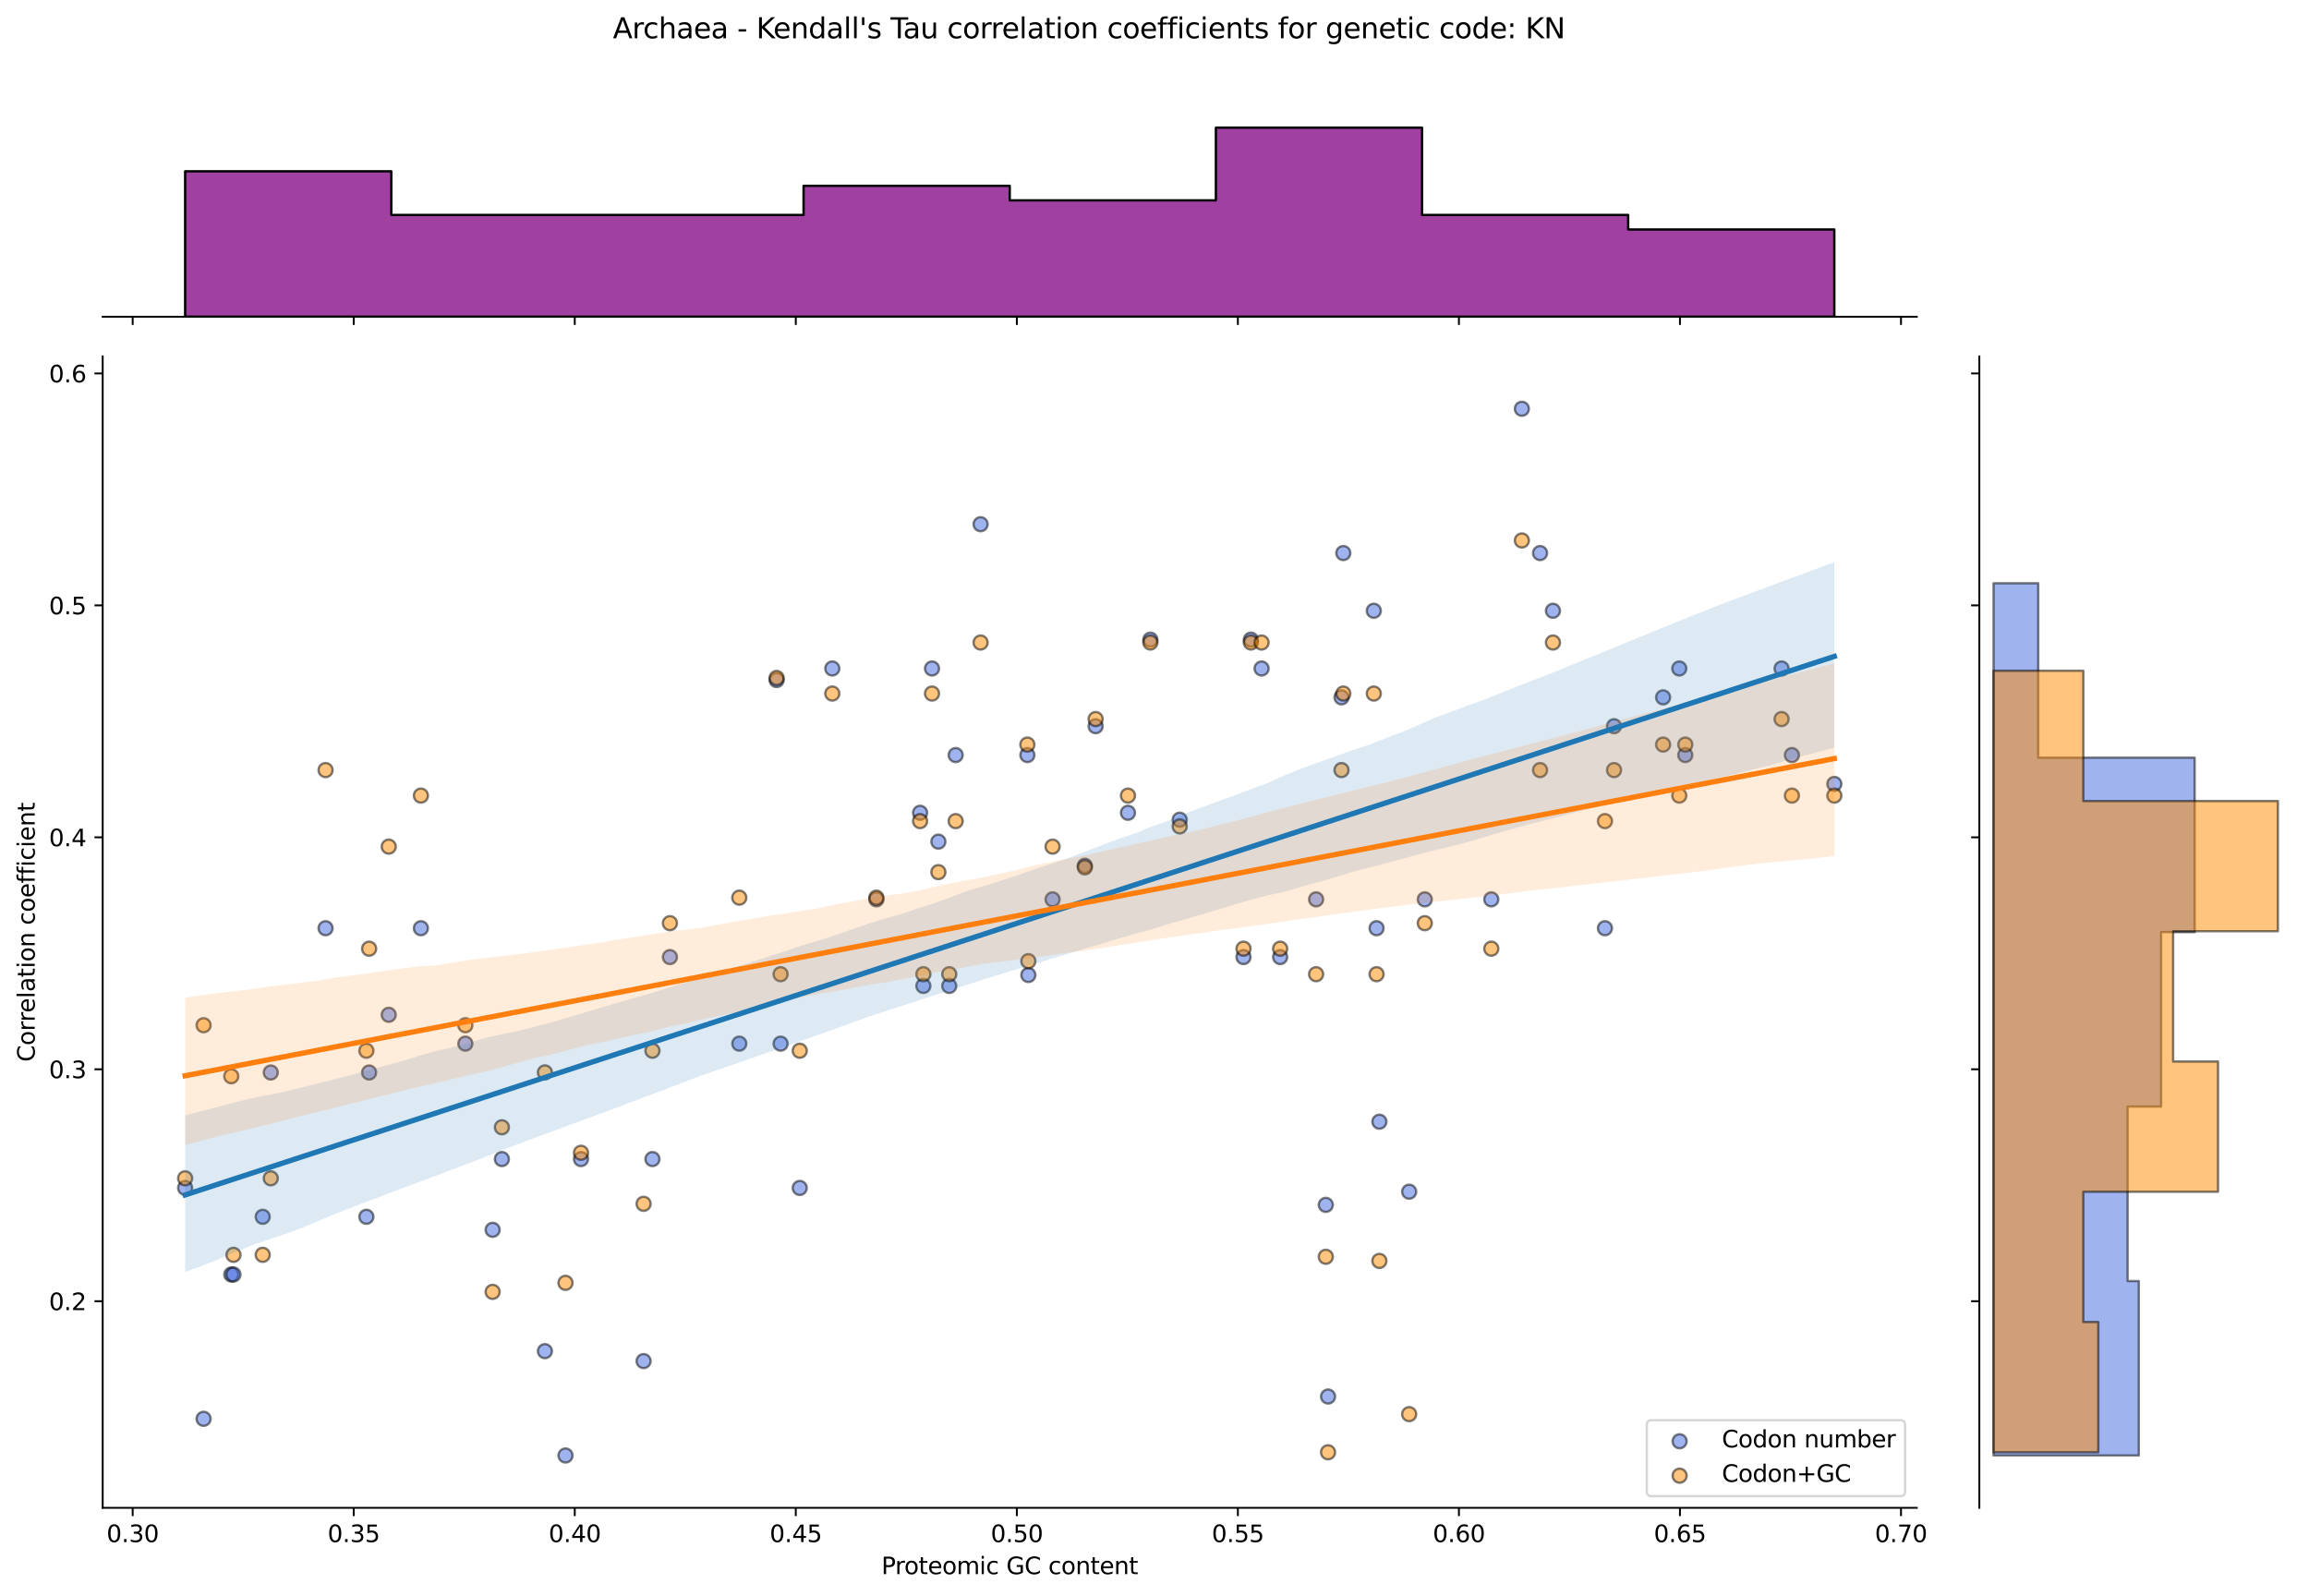 <?xml version="1.0" encoding="utf-8" standalone="no"?>
<!DOCTYPE svg PUBLIC "-//W3C//DTD SVG 1.1//EN"
  "http://www.w3.org/Graphics/SVG/1.1/DTD/svg11.dtd">
<svg xmlns:xlink="http://www.w3.org/1999/xlink" width="984.456pt" height="680.423pt" viewBox="0 0 984.456 680.423" xmlns="http://www.w3.org/2000/svg" version="1.1">
 <defs>
  <style type="text/css">*{stroke-linejoin: round; stroke-linecap: butt}</style>
 </defs>
 <g id="figure_1">
  <g id="patch_1">
   <path d="M 0 680.423 
L 984.456 680.423 
L 984.456 0 
L 0 0 
z
" style="fill: #ffffff"/>
  </g>
  <g id="axes_1">
   <g id="patch_2">
    <path d="M 43.781 642.867 
L 817.232 642.867 
L 817.232 151.966 
L 43.781 151.966 
z
" style="fill: #ffffff"/>
   </g>
   <g id="PathCollection_1">
    <defs>
     <path id="m5a0661bb67" d="M 0 3 
C 0.796 3 1.559 2.684 2.121 2.121 
C 2.684 1.559 3 0.796 3 0 
C 3 -0.796 2.684 -1.559 2.121 -2.121 
C 1.559 -2.684 0.796 -3 0 -3 
C -0.796 -3 -1.559 -2.684 -2.121 -2.121 
C -2.684 -1.559 -3 -0.796 -3 0 
C -3 0.796 -2.684 1.559 -2.121 2.121 
C -1.559 2.684 -0.796 3 0 3 
z
" style="stroke: #000000; stroke-opacity: 0.5"/>
    </defs>
    <g clip-path="url(#p8a511900fd)">
     <use xlink:href="#m5a0661bb67" x="247.713" y="494.174" style="fill: #4169e1; fill-opacity: 0.5; stroke: #000000; stroke-opacity: 0.5"/>
     <use xlink:href="#m5a0661bb67" x="467.131" y="309.619" style="fill: #4169e1; fill-opacity: 0.5; stroke: #000000; stroke-opacity: 0.5"/>
     <use xlink:href="#m5a0661bb67" x="438.029" y="321.923" style="fill: #4169e1; fill-opacity: 0.5; stroke: #000000; stroke-opacity: 0.5"/>
     <use xlink:href="#m5a0661bb67" x="157.381" y="457.263" style="fill: #4169e1; fill-opacity: 0.5; stroke: #000000; stroke-opacity: 0.5"/>
     <use xlink:href="#m5a0661bb67" x="709.075" y="297.316" style="fill: #4169e1; fill-opacity: 0.5; stroke: #000000; stroke-opacity: 0.5"/>
     <use xlink:href="#m5a0661bb67" x="315.202" y="444.959" style="fill: #4169e1; fill-opacity: 0.5; stroke: #000000; stroke-opacity: 0.5"/>
     <use xlink:href="#m5a0661bb67" x="165.738" y="432.656" style="fill: #4169e1; fill-opacity: 0.5; stroke: #000000; stroke-opacity: 0.5"/>
     <use xlink:href="#m5a0661bb67" x="373.649" y="383.441" style="fill: #4169e1; fill-opacity: 0.5; stroke: #000000; stroke-opacity: 0.5"/>
     <use xlink:href="#m5a0661bb67" x="656.617" y="235.798" style="fill: #4169e1; fill-opacity: 0.5; stroke: #000000; stroke-opacity: 0.5"/>
     <use xlink:href="#m5a0661bb67" x="241.104" y="620.553" style="fill: #4169e1; fill-opacity: 0.5; stroke: #000000; stroke-opacity: 0.5"/>
     <use xlink:href="#m5a0661bb67" x="210.037" y="524.331" style="fill: #4169e1; fill-opacity: 0.5; stroke: #000000; stroke-opacity: 0.5"/>
     <use xlink:href="#m5a0661bb67" x="759.59" y="285.012" style="fill: #4169e1; fill-opacity: 0.5; stroke: #000000; stroke-opacity: 0.5"/>
     <use xlink:href="#m5a0661bb67" x="438.443" y="415.693" style="fill: #4169e1; fill-opacity: 0.5; stroke: #000000; stroke-opacity: 0.5"/>
     <use xlink:href="#m5a0661bb67" x="112.007" y="518.781" style="fill: #4169e1; fill-opacity: 0.5; stroke: #000000; stroke-opacity: 0.5"/>
     <use xlink:href="#m5a0661bb67" x="98.602" y="543.388" style="fill: #4169e1; fill-opacity: 0.5; stroke: #000000; stroke-opacity: 0.5"/>
     <use xlink:href="#m5a0661bb67" x="585.73" y="260.405" style="fill: #4169e1; fill-opacity: 0.5; stroke: #000000; stroke-opacity: 0.5"/>
     <use xlink:href="#m5a0661bb67" x="198.4" y="444.959" style="fill: #4169e1; fill-opacity: 0.5; stroke: #000000; stroke-opacity: 0.5"/>
     <use xlink:href="#m5a0661bb67" x="407.457" y="321.923" style="fill: #4169e1; fill-opacity: 0.5; stroke: #000000; stroke-opacity: 0.5"/>
     <use xlink:href="#m5a0661bb67" x="718.536" y="321.923" style="fill: #4169e1; fill-opacity: 0.5; stroke: #000000; stroke-opacity: 0.5"/>
     <use xlink:href="#m5a0661bb67" x="86.805" y="604.906" style="fill: #4169e1; fill-opacity: 0.5; stroke: #000000; stroke-opacity: 0.5"/>
     <use xlink:href="#m5a0661bb67" x="397.367" y="285.012" style="fill: #4169e1; fill-opacity: 0.5; stroke: #000000; stroke-opacity: 0.5"/>
     <use xlink:href="#m5a0661bb67" x="354.856" y="285.012" style="fill: #4169e1; fill-opacity: 0.5; stroke: #000000; stroke-opacity: 0.5"/>
     <use xlink:href="#m5a0661bb67" x="561.13" y="383.441" style="fill: #4169e1; fill-opacity: 0.5; stroke: #000000; stroke-opacity: 0.5"/>
     <use xlink:href="#m5a0661bb67" x="156.211" y="518.781" style="fill: #4169e1; fill-opacity: 0.5; stroke: #000000; stroke-opacity: 0.5"/>
     <use xlink:href="#m5a0661bb67" x="648.854" y="174.279" style="fill: #4169e1; fill-opacity: 0.5; stroke: #000000; stroke-opacity: 0.5"/>
     <use xlink:href="#m5a0661bb67" x="448.771" y="383.441" style="fill: #4169e1; fill-opacity: 0.5; stroke: #000000; stroke-opacity: 0.5"/>
     <use xlink:href="#m5a0661bb67" x="635.826" y="383.441" style="fill: #4169e1; fill-opacity: 0.5; stroke: #000000; stroke-opacity: 0.5"/>
     <use xlink:href="#m5a0661bb67" x="502.976" y="349.487" style="fill: #4169e1; fill-opacity: 0.5; stroke: #000000; stroke-opacity: 0.5"/>
     <use xlink:href="#m5a0661bb67" x="285.621" y="408.048" style="fill: #4169e1; fill-opacity: 0.5; stroke: #000000; stroke-opacity: 0.5"/>
     <use xlink:href="#m5a0661bb67" x="533.314" y="272.708" style="fill: #4169e1; fill-opacity: 0.5; stroke: #000000; stroke-opacity: 0.5"/>
     <use xlink:href="#m5a0661bb67" x="462.518" y="369.114" style="fill: #4169e1; fill-opacity: 0.5; stroke: #000000; stroke-opacity: 0.5"/>
     <use xlink:href="#m5a0661bb67" x="684.279" y="395.745" style="fill: #4169e1; fill-opacity: 0.5; stroke: #000000; stroke-opacity: 0.5"/>
     <use xlink:href="#m5a0661bb67" x="480.912" y="346.53" style="fill: #4169e1; fill-opacity: 0.5; stroke: #000000; stroke-opacity: 0.5"/>
     <use xlink:href="#m5a0661bb67" x="278.175" y="494.174" style="fill: #4169e1; fill-opacity: 0.5; stroke: #000000; stroke-opacity: 0.5"/>
     <use xlink:href="#m5a0661bb67" x="586.907" y="395.745" style="fill: #4169e1; fill-opacity: 0.5; stroke: #000000; stroke-opacity: 0.5"/>
     <use xlink:href="#m5a0661bb67" x="400.087" y="358.834" style="fill: #4169e1; fill-opacity: 0.5; stroke: #000000; stroke-opacity: 0.5"/>
     <use xlink:href="#m5a0661bb67" x="213.984" y="494.174" style="fill: #4169e1; fill-opacity: 0.5; stroke: #000000; stroke-opacity: 0.5"/>
     <use xlink:href="#m5a0661bb67" x="688.156" y="309.619" style="fill: #4169e1; fill-opacity: 0.5; stroke: #000000; stroke-opacity: 0.5"/>
     <use xlink:href="#m5a0661bb67" x="537.884" y="285.012" style="fill: #4169e1; fill-opacity: 0.5; stroke: #000000; stroke-opacity: 0.5"/>
     <use xlink:href="#m5a0661bb67" x="588.111" y="478.237" style="fill: #4169e1; fill-opacity: 0.5; stroke: #000000; stroke-opacity: 0.5"/>
     <use xlink:href="#m5a0661bb67" x="607.466" y="383.441" style="fill: #4169e1; fill-opacity: 0.5; stroke: #000000; stroke-opacity: 0.5"/>
     <use xlink:href="#m5a0661bb67" x="404.715" y="420.352" style="fill: #4169e1; fill-opacity: 0.5; stroke: #000000; stroke-opacity: 0.5"/>
     <use xlink:href="#m5a0661bb67" x="572.726" y="235.798" style="fill: #4169e1; fill-opacity: 0.5; stroke: #000000; stroke-opacity: 0.5"/>
     <use xlink:href="#m5a0661bb67" x="115.445" y="457.263" style="fill: #4169e1; fill-opacity: 0.5; stroke: #000000; stroke-opacity: 0.5"/>
     <use xlink:href="#m5a0661bb67" x="138.804" y="395.745" style="fill: #4169e1; fill-opacity: 0.5; stroke: #000000; stroke-opacity: 0.5"/>
     <use xlink:href="#m5a0661bb67" x="530.176" y="408.048" style="fill: #4169e1; fill-opacity: 0.5; stroke: #000000; stroke-opacity: 0.5"/>
     <use xlink:href="#m5a0661bb67" x="331.112" y="289.945" style="fill: #4169e1; fill-opacity: 0.5; stroke: #000000; stroke-opacity: 0.5"/>
     <use xlink:href="#m5a0661bb67" x="332.814" y="444.959" style="fill: #4169e1; fill-opacity: 0.5; stroke: #000000; stroke-opacity: 0.5"/>
     <use xlink:href="#m5a0661bb67" x="763.986" y="321.923" style="fill: #4169e1; fill-opacity: 0.5; stroke: #000000; stroke-opacity: 0.5"/>
     <use xlink:href="#m5a0661bb67" x="490.462" y="272.708" style="fill: #4169e1; fill-opacity: 0.5; stroke: #000000; stroke-opacity: 0.5"/>
     <use xlink:href="#m5a0661bb67" x="715.976" y="285.012" style="fill: #4169e1; fill-opacity: 0.5; stroke: #000000; stroke-opacity: 0.5"/>
     <use xlink:href="#m5a0661bb67" x="179.453" y="395.745" style="fill: #4169e1; fill-opacity: 0.5; stroke: #000000; stroke-opacity: 0.5"/>
     <use xlink:href="#m5a0661bb67" x="99.545" y="543.388" style="fill: #4169e1; fill-opacity: 0.5; stroke: #000000; stroke-opacity: 0.5"/>
     <use xlink:href="#m5a0661bb67" x="274.406" y="580.299" style="fill: #4169e1; fill-opacity: 0.5; stroke: #000000; stroke-opacity: 0.5"/>
     <use xlink:href="#m5a0661bb67" x="340.98" y="506.477" style="fill: #4169e1; fill-opacity: 0.5; stroke: #000000; stroke-opacity: 0.5"/>
     <use xlink:href="#m5a0661bb67" x="392.284" y="346.53" style="fill: #4169e1; fill-opacity: 0.5; stroke: #000000; stroke-opacity: 0.5"/>
     <use xlink:href="#m5a0661bb67" x="78.938" y="506.477" style="fill: #4169e1; fill-opacity: 0.5; stroke: #000000; stroke-opacity: 0.5"/>
     <use xlink:href="#m5a0661bb67" x="600.803" y="508.084" style="fill: #4169e1; fill-opacity: 0.5; stroke: #000000; stroke-opacity: 0.5"/>
     <use xlink:href="#m5a0661bb67" x="393.681" y="420.352" style="fill: #4169e1; fill-opacity: 0.5; stroke: #000000; stroke-opacity: 0.5"/>
     <use xlink:href="#m5a0661bb67" x="662.112" y="260.405" style="fill: #4169e1; fill-opacity: 0.5; stroke: #000000; stroke-opacity: 0.5"/>
     <use xlink:href="#m5a0661bb67" x="545.799" y="408.048" style="fill: #4169e1; fill-opacity: 0.5; stroke: #000000; stroke-opacity: 0.5"/>
     <use xlink:href="#m5a0661bb67" x="565.27" y="513.698" style="fill: #4169e1; fill-opacity: 0.5; stroke: #000000; stroke-opacity: 0.5"/>
     <use xlink:href="#m5a0661bb67" x="782.075" y="334.227" style="fill: #4169e1; fill-opacity: 0.5; stroke: #000000; stroke-opacity: 0.5"/>
     <use xlink:href="#m5a0661bb67" x="571.962" y="297.316" style="fill: #4169e1; fill-opacity: 0.5; stroke: #000000; stroke-opacity: 0.5"/>
     <use xlink:href="#m5a0661bb67" x="418.083" y="223.494" style="fill: #4169e1; fill-opacity: 0.5; stroke: #000000; stroke-opacity: 0.5"/>
     <use xlink:href="#m5a0661bb67" x="566.221" y="595.411" style="fill: #4169e1; fill-opacity: 0.5; stroke: #000000; stroke-opacity: 0.5"/>
     <use xlink:href="#m5a0661bb67" x="232.321" y="576.069" style="fill: #4169e1; fill-opacity: 0.5; stroke: #000000; stroke-opacity: 0.5"/>
    </g>
   </g>
   <g id="PathCollection_2">
    <defs>
     <path id="m552b729e2d" d="M 0 3 
C 0.796 3 1.559 2.684 2.121 2.121 
C 2.684 1.559 3 0.796 3 0 
C 3 -0.796 2.684 -1.559 2.121 -2.121 
C 1.559 -2.684 0.796 -3 0 -3 
C -0.796 -3 -1.559 -2.684 -2.121 -2.121 
C -2.684 -1.559 -3 -0.796 -3 0 
C -3 0.796 -2.684 1.559 -2.121 2.121 
C -1.559 2.684 -0.796 3 0 3 
z
" style="stroke: #000000; stroke-opacity: 0.5"/>
    </defs>
    <g clip-path="url(#p8a511900fd)">
     <use xlink:href="#m552b729e2d" x="247.713" y="491.491" style="fill: #ff8c00; fill-opacity: 0.5; stroke: #000000; stroke-opacity: 0.5"/>
     <use xlink:href="#m552b729e2d" x="467.131" y="306.573" style="fill: #ff8c00; fill-opacity: 0.5; stroke: #000000; stroke-opacity: 0.5"/>
     <use xlink:href="#m552b729e2d" x="438.029" y="317.451" style="fill: #ff8c00; fill-opacity: 0.5; stroke: #000000; stroke-opacity: 0.5"/>
     <use xlink:href="#m552b729e2d" x="157.381" y="404.471" style="fill: #ff8c00; fill-opacity: 0.5; stroke: #000000; stroke-opacity: 0.5"/>
     <use xlink:href="#m552b729e2d" x="709.075" y="317.451" style="fill: #ff8c00; fill-opacity: 0.5; stroke: #000000; stroke-opacity: 0.5"/>
     <use xlink:href="#m552b729e2d" x="315.202" y="382.716" style="fill: #ff8c00; fill-opacity: 0.5; stroke: #000000; stroke-opacity: 0.5"/>
     <use xlink:href="#m552b729e2d" x="165.738" y="360.961" style="fill: #ff8c00; fill-opacity: 0.5; stroke: #000000; stroke-opacity: 0.5"/>
     <use xlink:href="#m552b729e2d" x="373.649" y="382.716" style="fill: #ff8c00; fill-opacity: 0.5; stroke: #000000; stroke-opacity: 0.5"/>
     <use xlink:href="#m552b729e2d" x="656.617" y="328.328" style="fill: #ff8c00; fill-opacity: 0.5; stroke: #000000; stroke-opacity: 0.5"/>
     <use xlink:href="#m552b729e2d" x="241.104" y="546.941" style="fill: #ff8c00; fill-opacity: 0.5; stroke: #000000; stroke-opacity: 0.5"/>
     <use xlink:href="#m552b729e2d" x="210.037" y="550.785" style="fill: #ff8c00; fill-opacity: 0.5; stroke: #000000; stroke-opacity: 0.5"/>
     <use xlink:href="#m552b729e2d" x="759.59" y="306.573" style="fill: #ff8c00; fill-opacity: 0.5; stroke: #000000; stroke-opacity: 0.5"/>
     <use xlink:href="#m552b729e2d" x="438.443" y="409.786" style="fill: #ff8c00; fill-opacity: 0.5; stroke: #000000; stroke-opacity: 0.5"/>
     <use xlink:href="#m552b729e2d" x="112.007" y="535" style="fill: #ff8c00; fill-opacity: 0.5; stroke: #000000; stroke-opacity: 0.5"/>
     <use xlink:href="#m552b729e2d" x="98.602" y="458.858" style="fill: #ff8c00; fill-opacity: 0.5; stroke: #000000; stroke-opacity: 0.5"/>
     <use xlink:href="#m552b729e2d" x="585.73" y="295.696" style="fill: #ff8c00; fill-opacity: 0.5; stroke: #000000; stroke-opacity: 0.5"/>
     <use xlink:href="#m552b729e2d" x="198.4" y="437.103" style="fill: #ff8c00; fill-opacity: 0.5; stroke: #000000; stroke-opacity: 0.5"/>
     <use xlink:href="#m552b729e2d" x="407.457" y="350.083" style="fill: #ff8c00; fill-opacity: 0.5; stroke: #000000; stroke-opacity: 0.5"/>
     <use xlink:href="#m552b729e2d" x="718.536" y="317.451" style="fill: #ff8c00; fill-opacity: 0.5; stroke: #000000; stroke-opacity: 0.5"/>
     <use xlink:href="#m552b729e2d" x="86.805" y="437.103" style="fill: #ff8c00; fill-opacity: 0.5; stroke: #000000; stroke-opacity: 0.5"/>
     <use xlink:href="#m552b729e2d" x="397.367" y="295.696" style="fill: #ff8c00; fill-opacity: 0.5; stroke: #000000; stroke-opacity: 0.5"/>
     <use xlink:href="#m552b729e2d" x="354.856" y="295.696" style="fill: #ff8c00; fill-opacity: 0.5; stroke: #000000; stroke-opacity: 0.5"/>
     <use xlink:href="#m552b729e2d" x="561.13" y="415.348" style="fill: #ff8c00; fill-opacity: 0.5; stroke: #000000; stroke-opacity: 0.5"/>
     <use xlink:href="#m552b729e2d" x="156.211" y="447.981" style="fill: #ff8c00; fill-opacity: 0.5; stroke: #000000; stroke-opacity: 0.5"/>
     <use xlink:href="#m552b729e2d" x="648.854" y="230.431" style="fill: #ff8c00; fill-opacity: 0.5; stroke: #000000; stroke-opacity: 0.5"/>
     <use xlink:href="#m552b729e2d" x="448.771" y="360.961" style="fill: #ff8c00; fill-opacity: 0.5; stroke: #000000; stroke-opacity: 0.5"/>
     <use xlink:href="#m552b729e2d" x="635.826" y="404.471" style="fill: #ff8c00; fill-opacity: 0.5; stroke: #000000; stroke-opacity: 0.5"/>
     <use xlink:href="#m552b729e2d" x="502.976" y="352.35" style="fill: #ff8c00; fill-opacity: 0.5; stroke: #000000; stroke-opacity: 0.5"/>
     <use xlink:href="#m552b729e2d" x="285.621" y="393.593" style="fill: #ff8c00; fill-opacity: 0.5; stroke: #000000; stroke-opacity: 0.5"/>
     <use xlink:href="#m552b729e2d" x="533.314" y="273.941" style="fill: #ff8c00; fill-opacity: 0.5; stroke: #000000; stroke-opacity: 0.5"/>
     <use xlink:href="#m552b729e2d" x="462.518" y="369.819" style="fill: #ff8c00; fill-opacity: 0.5; stroke: #000000; stroke-opacity: 0.5"/>
     <use xlink:href="#m552b729e2d" x="684.279" y="350.083" style="fill: #ff8c00; fill-opacity: 0.5; stroke: #000000; stroke-opacity: 0.5"/>
     <use xlink:href="#m552b729e2d" x="480.912" y="339.206" style="fill: #ff8c00; fill-opacity: 0.5; stroke: #000000; stroke-opacity: 0.5"/>
     <use xlink:href="#m552b729e2d" x="278.175" y="447.981" style="fill: #ff8c00; fill-opacity: 0.5; stroke: #000000; stroke-opacity: 0.5"/>
     <use xlink:href="#m552b729e2d" x="586.907" y="415.348" style="fill: #ff8c00; fill-opacity: 0.5; stroke: #000000; stroke-opacity: 0.5"/>
     <use xlink:href="#m552b729e2d" x="400.087" y="371.838" style="fill: #ff8c00; fill-opacity: 0.5; stroke: #000000; stroke-opacity: 0.5"/>
     <use xlink:href="#m552b729e2d" x="213.984" y="480.613" style="fill: #ff8c00; fill-opacity: 0.5; stroke: #000000; stroke-opacity: 0.5"/>
     <use xlink:href="#m552b729e2d" x="688.156" y="328.328" style="fill: #ff8c00; fill-opacity: 0.5; stroke: #000000; stroke-opacity: 0.5"/>
     <use xlink:href="#m552b729e2d" x="537.884" y="273.941" style="fill: #ff8c00; fill-opacity: 0.5; stroke: #000000; stroke-opacity: 0.5"/>
     <use xlink:href="#m552b729e2d" x="588.111" y="537.592" style="fill: #ff8c00; fill-opacity: 0.5; stroke: #000000; stroke-opacity: 0.5"/>
     <use xlink:href="#m552b729e2d" x="607.466" y="393.593" style="fill: #ff8c00; fill-opacity: 0.5; stroke: #000000; stroke-opacity: 0.5"/>
     <use xlink:href="#m552b729e2d" x="404.715" y="415.348" style="fill: #ff8c00; fill-opacity: 0.5; stroke: #000000; stroke-opacity: 0.5"/>
     <use xlink:href="#m552b729e2d" x="572.726" y="295.696" style="fill: #ff8c00; fill-opacity: 0.5; stroke: #000000; stroke-opacity: 0.5"/>
     <use xlink:href="#m552b729e2d" x="115.445" y="502.368" style="fill: #ff8c00; fill-opacity: 0.5; stroke: #000000; stroke-opacity: 0.5"/>
     <use xlink:href="#m552b729e2d" x="138.804" y="328.328" style="fill: #ff8c00; fill-opacity: 0.5; stroke: #000000; stroke-opacity: 0.5"/>
     <use xlink:href="#m552b729e2d" x="530.176" y="404.471" style="fill: #ff8c00; fill-opacity: 0.5; stroke: #000000; stroke-opacity: 0.5"/>
     <use xlink:href="#m552b729e2d" x="331.112" y="289.036" style="fill: #ff8c00; fill-opacity: 0.5; stroke: #000000; stroke-opacity: 0.5"/>
     <use xlink:href="#m552b729e2d" x="332.814" y="415.348" style="fill: #ff8c00; fill-opacity: 0.5; stroke: #000000; stroke-opacity: 0.5"/>
     <use xlink:href="#m552b729e2d" x="763.986" y="339.206" style="fill: #ff8c00; fill-opacity: 0.5; stroke: #000000; stroke-opacity: 0.5"/>
     <use xlink:href="#m552b729e2d" x="490.462" y="273.941" style="fill: #ff8c00; fill-opacity: 0.5; stroke: #000000; stroke-opacity: 0.5"/>
     <use xlink:href="#m552b729e2d" x="715.976" y="339.206" style="fill: #ff8c00; fill-opacity: 0.5; stroke: #000000; stroke-opacity: 0.5"/>
     <use xlink:href="#m552b729e2d" x="179.453" y="339.206" style="fill: #ff8c00; fill-opacity: 0.5; stroke: #000000; stroke-opacity: 0.5"/>
     <use xlink:href="#m552b729e2d" x="99.545" y="535" style="fill: #ff8c00; fill-opacity: 0.5; stroke: #000000; stroke-opacity: 0.5"/>
     <use xlink:href="#m552b729e2d" x="274.406" y="513.245" style="fill: #ff8c00; fill-opacity: 0.5; stroke: #000000; stroke-opacity: 0.5"/>
     <use xlink:href="#m552b729e2d" x="340.98" y="447.981" style="fill: #ff8c00; fill-opacity: 0.5; stroke: #000000; stroke-opacity: 0.5"/>
     <use xlink:href="#m552b729e2d" x="392.284" y="350.083" style="fill: #ff8c00; fill-opacity: 0.5; stroke: #000000; stroke-opacity: 0.5"/>
     <use xlink:href="#m552b729e2d" x="78.938" y="502.368" style="fill: #ff8c00; fill-opacity: 0.5; stroke: #000000; stroke-opacity: 0.5"/>
     <use xlink:href="#m552b729e2d" x="600.803" y="602.922" style="fill: #ff8c00; fill-opacity: 0.5; stroke: #000000; stroke-opacity: 0.5"/>
     <use xlink:href="#m552b729e2d" x="393.681" y="415.348" style="fill: #ff8c00; fill-opacity: 0.5; stroke: #000000; stroke-opacity: 0.5"/>
     <use xlink:href="#m552b729e2d" x="662.112" y="273.941" style="fill: #ff8c00; fill-opacity: 0.5; stroke: #000000; stroke-opacity: 0.5"/>
     <use xlink:href="#m552b729e2d" x="545.799" y="404.471" style="fill: #ff8c00; fill-opacity: 0.5; stroke: #000000; stroke-opacity: 0.5"/>
     <use xlink:href="#m552b729e2d" x="565.27" y="535.827" style="fill: #ff8c00; fill-opacity: 0.5; stroke: #000000; stroke-opacity: 0.5"/>
     <use xlink:href="#m552b729e2d" x="782.075" y="339.206" style="fill: #ff8c00; fill-opacity: 0.5; stroke: #000000; stroke-opacity: 0.5"/>
     <use xlink:href="#m552b729e2d" x="571.962" y="328.328" style="fill: #ff8c00; fill-opacity: 0.5; stroke: #000000; stroke-opacity: 0.5"/>
     <use xlink:href="#m552b729e2d" x="418.083" y="273.941" style="fill: #ff8c00; fill-opacity: 0.5; stroke: #000000; stroke-opacity: 0.5"/>
     <use xlink:href="#m552b729e2d" x="566.221" y="619.182" style="fill: #ff8c00; fill-opacity: 0.5; stroke: #000000; stroke-opacity: 0.5"/>
     <use xlink:href="#m552b729e2d" x="232.321" y="457.217" style="fill: #ff8c00; fill-opacity: 0.5; stroke: #000000; stroke-opacity: 0.5"/>
    </g>
   </g>
   <g id="PolyCollection_1">
    <path d="M 78.938 475.546 
L 78.938 542.293 
L 86.04 539.731 
L 93.143 536.875 
L 100.245 533.889 
L 107.348 530.926 
L 114.45 528.528 
L 121.552 526.126 
L 128.655 523.534 
L 135.757 520.521 
L 142.86 517.557 
L 149.962 514.756 
L 157.064 512.077 
L 164.167 509.398 
L 171.269 506.724 
L 178.372 504.056 
L 185.474 501.388 
L 192.576 498.711 
L 199.679 496.034 
L 206.781 493.3 
L 213.884 490.412 
L 220.986 487.767 
L 228.088 485.085 
L 235.191 482.483 
L 242.293 479.844 
L 249.396 477.202 
L 256.498 474.637 
L 263.6 471.971 
L 270.703 469.297 
L 277.805 466.62 
L 284.908 463.947 
L 292.01 461.201 
L 299.112 458.512 
L 306.215 456.067 
L 313.317 453.661 
L 320.419 451.114 
L 327.522 448.665 
L 334.624 446.206 
L 341.727 443.705 
L 348.829 441.2 
L 355.931 438.693 
L 363.034 436.138 
L 370.136 433.469 
L 377.239 431.183 
L 384.341 428.896 
L 391.443 426.606 
L 398.546 424.242 
L 405.648 422.016 
L 412.751 419.726 
L 419.853 417.428 
L 426.955 415.218 
L 434.058 413.082 
L 441.16 410.941 
L 448.263 408.783 
L 455.365 406.634 
L 462.467 404.485 
L 469.57 402.382 
L 476.672 400.251 
L 483.775 398.156 
L 490.877 396.258 
L 497.979 394.016 
L 505.082 391.995 
L 512.184 389.981 
L 519.287 387.825 
L 526.389 385.653 
L 533.491 383.572 
L 540.594 381.718 
L 547.696 380.199 
L 554.799 378.089 
L 561.901 376.133 
L 569.003 374.095 
L 576.106 371.893 
L 583.208 370.028 
L 590.31 368.231 
L 597.413 366.289 
L 604.515 364.376 
L 611.618 362.495 
L 618.72 360.845 
L 625.822 358.971 
L 632.925 356.911 
L 640.027 354.771 
L 647.13 352.729 
L 654.232 350.887 
L 661.334 349.046 
L 668.437 347.201 
L 675.539 345.355 
L 682.642 343.612 
L 689.744 341.912 
L 696.846 340.211 
L 703.949 338.511 
L 711.051 336.81 
L 718.154 335.11 
L 725.256 333.409 
L 732.358 331.812 
L 739.461 330.088 
L 746.563 328.317 
L 753.666 326.578 
L 760.768 324.579 
L 767.87 322.58 
L 774.973 320.701 
L 782.075 318.749 
L 782.075 239.67 
L 782.075 239.67 
L 774.973 242.298 
L 767.87 244.942 
L 760.768 247.577 
L 753.666 250.212 
L 746.563 252.851 
L 739.461 255.49 
L 732.358 258.203 
L 725.256 261.025 
L 718.154 263.843 
L 711.051 266.737 
L 703.949 269.64 
L 696.846 272.544 
L 689.744 275.448 
L 682.642 278.352 
L 675.539 281.256 
L 668.437 284.159 
L 661.334 287.063 
L 654.232 289.839 
L 647.13 292.518 
L 640.027 295.388 
L 632.925 298.227 
L 625.822 300.829 
L 618.72 303.432 
L 611.618 306.075 
L 604.515 309.222 
L 597.413 312.283 
L 590.31 314.911 
L 583.208 317.704 
L 576.106 320.032 
L 569.003 322.577 
L 561.901 325.135 
L 554.799 327.695 
L 547.696 330.577 
L 540.594 333.796 
L 533.491 336.431 
L 526.389 339.062 
L 519.287 341.684 
L 512.184 344.305 
L 505.082 346.933 
L 497.979 350.005 
L 490.877 352.443 
L 483.775 355.397 
L 476.672 357.69 
L 469.57 360.401 
L 462.467 363.155 
L 455.365 365.83 
L 448.263 368.227 
L 441.16 370.552 
L 434.058 373.097 
L 426.955 375.381 
L 419.853 377.647 
L 412.751 379.705 
L 405.648 382.373 
L 398.546 385.018 
L 391.443 387.26 
L 384.341 389.665 
L 377.239 391.643 
L 370.136 393.814 
L 363.034 396.301 
L 355.931 398.789 
L 348.829 401.049 
L 341.727 403.147 
L 334.624 405.576 
L 327.522 407.899 
L 320.419 410.147 
L 313.317 412.394 
L 306.215 414.61 
L 299.112 416.869 
L 292.01 418.986 
L 284.908 421.102 
L 277.805 423.403 
L 270.703 425.324 
L 263.6 427.435 
L 256.498 429.539 
L 249.396 431.648 
L 242.293 433.76 
L 235.191 435.872 
L 228.088 437.728 
L 220.986 439.525 
L 213.884 440.942 
L 206.781 442.512 
L 199.679 444.784 
L 192.576 446.61 
L 185.474 448.204 
L 178.372 450.223 
L 171.269 452.424 
L 164.167 454.396 
L 157.064 456.186 
L 149.962 458.317 
L 142.86 460.031 
L 135.757 461.893 
L 128.655 463.636 
L 121.552 465.382 
L 114.45 466.81 
L 107.348 468.236 
L 100.245 469.97 
L 93.143 471.829 
L 86.04 473.687 
L 78.938 475.546 
z
" clip-path="url(#p8a511900fd)" style="fill: #1f77b4; fill-opacity: 0.15"/>
   </g>
   <g id="PolyCollection_2">
    <path d="M 78.938 425.439 
L 78.938 488.215 
L 86.04 486.291 
L 93.143 484.367 
L 100.245 482.756 
L 107.348 481.142 
L 114.45 479.373 
L 121.552 477.594 
L 128.655 475.702 
L 135.757 474.04 
L 142.86 472.267 
L 149.962 470.484 
L 157.064 468.71 
L 164.167 466.931 
L 171.269 465.181 
L 178.372 463.375 
L 185.474 461.853 
L 192.576 460.155 
L 199.679 458.487 
L 206.781 456.859 
L 213.884 455.091 
L 220.986 453.015 
L 228.088 451.135 
L 235.191 449.568 
L 242.293 447.681 
L 249.396 445.87 
L 256.498 444.319 
L 263.6 442.755 
L 270.703 441.262 
L 277.805 439.761 
L 284.908 437.791 
L 292.01 436.451 
L 299.112 434.656 
L 306.215 433.209 
L 313.317 431.712 
L 320.419 429.943 
L 327.522 428.397 
L 334.624 426.749 
L 341.727 425.153 
L 348.829 423.856 
L 355.931 422.619 
L 363.034 421.329 
L 370.136 419.936 
L 377.239 418.877 
L 384.341 417.554 
L 391.443 416.111 
L 398.546 414.636 
L 405.648 413.569 
L 412.751 412.107 
L 419.853 410.843 
L 426.955 409.966 
L 434.058 409.098 
L 441.16 408.226 
L 448.263 407.188 
L 455.365 406.203 
L 462.467 405.323 
L 469.57 404.272 
L 476.672 403.058 
L 483.775 402.037 
L 490.877 400.833 
L 497.979 399.8 
L 505.082 398.731 
L 512.184 397.768 
L 519.287 396.693 
L 526.389 395.822 
L 533.491 394.85 
L 540.594 393.871 
L 547.696 392.882 
L 554.799 391.749 
L 561.901 390.842 
L 569.003 389.85 
L 576.106 388.823 
L 583.208 387.852 
L 590.31 386.971 
L 597.413 386.086 
L 604.515 385.267 
L 611.618 384.521 
L 618.72 383.708 
L 625.822 382.895 
L 632.925 382.08 
L 640.027 381.258 
L 647.13 380.436 
L 654.232 379.457 
L 661.334 378.726 
L 668.437 377.987 
L 675.539 377.173 
L 682.642 376.393 
L 689.744 375.538 
L 696.846 374.749 
L 703.949 373.904 
L 711.051 373.088 
L 718.154 372.274 
L 725.256 371.454 
L 732.358 370.527 
L 739.461 369.45 
L 746.563 368.549 
L 753.666 367.804 
L 760.768 367.132 
L 767.87 366.488 
L 774.973 365.737 
L 782.075 364.924 
L 782.075 282.881 
L 782.075 282.881 
L 774.973 284.669 
L 767.87 286.456 
L 760.768 288.245 
L 753.666 290.038 
L 746.563 291.93 
L 739.461 293.863 
L 732.358 295.796 
L 725.256 297.773 
L 718.154 299.662 
L 711.051 301.641 
L 703.949 303.527 
L 696.846 305.341 
L 689.744 307.265 
L 682.642 309.19 
L 675.539 311.118 
L 668.437 313.039 
L 661.334 314.89 
L 654.232 316.734 
L 647.13 318.577 
L 640.027 320.426 
L 632.925 322.282 
L 625.822 324.171 
L 618.72 326.112 
L 611.618 328.055 
L 604.515 329.997 
L 597.413 331.94 
L 590.31 333.796 
L 583.208 335.474 
L 576.106 337.232 
L 569.003 339.058 
L 561.901 340.755 
L 554.799 342.581 
L 547.696 344.425 
L 540.594 346.27 
L 533.491 348.154 
L 526.389 350.086 
L 519.287 351.812 
L 512.184 353.632 
L 505.082 355.185 
L 497.979 356.698 
L 490.877 358.308 
L 483.775 359.899 
L 476.672 361.49 
L 469.57 363.076 
L 462.467 364.669 
L 455.365 366.121 
L 448.263 367.506 
L 441.16 368.899 
L 434.058 370.857 
L 426.955 372.385 
L 419.853 373.959 
L 412.751 375.22 
L 405.648 376.48 
L 398.546 378.016 
L 391.443 379.733 
L 384.341 380.991 
L 377.239 381.875 
L 370.136 383.027 
L 363.034 384.395 
L 355.931 385.737 
L 348.829 387.263 
L 341.727 388.363 
L 334.624 389.505 
L 327.522 390.504 
L 320.419 391.759 
L 313.317 392.926 
L 306.215 394.214 
L 299.112 395.618 
L 292.01 396.423 
L 284.908 397.244 
L 277.805 398.334 
L 270.703 399.532 
L 263.6 400.533 
L 256.498 401.815 
L 249.396 402.839 
L 242.293 403.865 
L 235.191 404.917 
L 228.088 405.911 
L 220.986 406.809 
L 213.884 407.65 
L 206.781 408.493 
L 199.679 409.34 
L 192.576 410.51 
L 185.474 411.665 
L 178.372 412.022 
L 171.269 412.958 
L 164.167 413.895 
L 157.064 414.991 
L 149.962 415.895 
L 142.86 416.815 
L 135.757 418.096 
L 128.655 418.973 
L 121.552 419.768 
L 114.45 420.644 
L 107.348 421.765 
L 100.245 422.58 
L 93.143 423.391 
L 86.04 424.266 
L 78.938 425.439 
z
" clip-path="url(#p8a511900fd)" style="fill: #ff7f0e; fill-opacity: 0.15"/>
   </g>
   <g id="matplotlib.axis_1">
    <g id="xtick_1">
     <g id="line2d_1">
      <defs>
       <path id="m4ae554702f" d="M 0 0 
L 0 3.5 
" style="stroke: #000000; stroke-width: 0.8"/>
      </defs>
      <g>
       <use xlink:href="#m4ae554702f" x="56.568" y="642.867" style="stroke: #000000; stroke-width: 0.8"/>
      </g>
     </g>
     <g id="text_1">
      <!-- 0.30 -->
      <g transform="translate(45.435 657.465) scale(0.1 -0.1)">
       <defs>
        <path id="DejaVuSans-30" d="M 2034 4250 
Q 1547 4250 1301 3770 
Q 1056 3291 1056 2328 
Q 1056 1369 1301 889 
Q 1547 409 2034 409 
Q 2525 409 2770 889 
Q 3016 1369 3016 2328 
Q 3016 3291 2770 3770 
Q 2525 4250 2034 4250 
z
M 2034 4750 
Q 2819 4750 3233 4129 
Q 3647 3509 3647 2328 
Q 3647 1150 3233 529 
Q 2819 -91 2034 -91 
Q 1250 -91 836 529 
Q 422 1150 422 2328 
Q 422 3509 836 4129 
Q 1250 4750 2034 4750 
z
" transform="scale(0.016)"/>
        <path id="DejaVuSans-2e" d="M 684 794 
L 1344 794 
L 1344 0 
L 684 0 
L 684 794 
z
" transform="scale(0.016)"/>
        <path id="DejaVuSans-33" d="M 2597 2516 
Q 3050 2419 3304 2112 
Q 3559 1806 3559 1356 
Q 3559 666 3084 287 
Q 2609 -91 1734 -91 
Q 1441 -91 1130 -33 
Q 819 25 488 141 
L 488 750 
Q 750 597 1062 519 
Q 1375 441 1716 441 
Q 2309 441 2620 675 
Q 2931 909 2931 1356 
Q 2931 1769 2642 2001 
Q 2353 2234 1838 2234 
L 1294 2234 
L 1294 2753 
L 1863 2753 
Q 2328 2753 2575 2939 
Q 2822 3125 2822 3475 
Q 2822 3834 2567 4026 
Q 2313 4219 1838 4219 
Q 1578 4219 1281 4162 
Q 984 4106 628 3988 
L 628 4550 
Q 988 4650 1302 4700 
Q 1616 4750 1894 4750 
Q 2613 4750 3031 4423 
Q 3450 4097 3450 3541 
Q 3450 3153 3228 2886 
Q 3006 2619 2597 2516 
z
" transform="scale(0.016)"/>
       </defs>
       <use xlink:href="#DejaVuSans-30"/>
       <use xlink:href="#DejaVuSans-2e" x="63.623"/>
       <use xlink:href="#DejaVuSans-33" x="95.41"/>
       <use xlink:href="#DejaVuSans-30" x="159.033"/>
      </g>
     </g>
    </g>
    <g id="xtick_2">
     <g id="line2d_2">
      <g>
       <use xlink:href="#m4ae554702f" x="150.81" y="642.867" style="stroke: #000000; stroke-width: 0.8"/>
      </g>
     </g>
     <g id="text_2">
      <!-- 0.35 -->
      <g transform="translate(139.677 657.465) scale(0.1 -0.1)">
       <defs>
        <path id="DejaVuSans-35" d="M 691 4666 
L 3169 4666 
L 3169 4134 
L 1269 4134 
L 1269 2991 
Q 1406 3038 1543 3061 
Q 1681 3084 1819 3084 
Q 2600 3084 3056 2656 
Q 3513 2228 3513 1497 
Q 3513 744 3044 326 
Q 2575 -91 1722 -91 
Q 1428 -91 1123 -41 
Q 819 9 494 109 
L 494 744 
Q 775 591 1075 516 
Q 1375 441 1709 441 
Q 2250 441 2565 725 
Q 2881 1009 2881 1497 
Q 2881 1984 2565 2268 
Q 2250 2553 1709 2553 
Q 1456 2553 1204 2497 
Q 953 2441 691 2322 
L 691 4666 
z
" transform="scale(0.016)"/>
       </defs>
       <use xlink:href="#DejaVuSans-30"/>
       <use xlink:href="#DejaVuSans-2e" x="63.623"/>
       <use xlink:href="#DejaVuSans-33" x="95.41"/>
       <use xlink:href="#DejaVuSans-35" x="159.033"/>
      </g>
     </g>
    </g>
    <g id="xtick_3">
     <g id="line2d_3">
      <g>
       <use xlink:href="#m4ae554702f" x="245.051" y="642.867" style="stroke: #000000; stroke-width: 0.8"/>
      </g>
     </g>
     <g id="text_3">
      <!-- 0.40 -->
      <g transform="translate(233.918 657.465) scale(0.1 -0.1)">
       <defs>
        <path id="DejaVuSans-34" d="M 2419 4116 
L 825 1625 
L 2419 1625 
L 2419 4116 
z
M 2253 4666 
L 3047 4666 
L 3047 1625 
L 3713 1625 
L 3713 1100 
L 3047 1100 
L 3047 0 
L 2419 0 
L 2419 1100 
L 313 1100 
L 313 1709 
L 2253 4666 
z
" transform="scale(0.016)"/>
       </defs>
       <use xlink:href="#DejaVuSans-30"/>
       <use xlink:href="#DejaVuSans-2e" x="63.623"/>
       <use xlink:href="#DejaVuSans-34" x="95.41"/>
       <use xlink:href="#DejaVuSans-30" x="159.033"/>
      </g>
     </g>
    </g>
    <g id="xtick_4">
     <g id="line2d_4">
      <g>
       <use xlink:href="#m4ae554702f" x="339.293" y="642.867" style="stroke: #000000; stroke-width: 0.8"/>
      </g>
     </g>
     <g id="text_4">
      <!-- 0.45 -->
      <g transform="translate(328.16 657.465) scale(0.1 -0.1)">
       <use xlink:href="#DejaVuSans-30"/>
       <use xlink:href="#DejaVuSans-2e" x="63.623"/>
       <use xlink:href="#DejaVuSans-34" x="95.41"/>
       <use xlink:href="#DejaVuSans-35" x="159.033"/>
      </g>
     </g>
    </g>
    <g id="xtick_5">
     <g id="line2d_5">
      <g>
       <use xlink:href="#m4ae554702f" x="433.534" y="642.867" style="stroke: #000000; stroke-width: 0.8"/>
      </g>
     </g>
     <g id="text_5">
      <!-- 0.50 -->
      <g transform="translate(422.402 657.465) scale(0.1 -0.1)">
       <use xlink:href="#DejaVuSans-30"/>
       <use xlink:href="#DejaVuSans-2e" x="63.623"/>
       <use xlink:href="#DejaVuSans-35" x="95.41"/>
       <use xlink:href="#DejaVuSans-30" x="159.033"/>
      </g>
     </g>
    </g>
    <g id="xtick_6">
     <g id="line2d_6">
      <g>
       <use xlink:href="#m4ae554702f" x="527.776" y="642.867" style="stroke: #000000; stroke-width: 0.8"/>
      </g>
     </g>
     <g id="text_6">
      <!-- 0.55 -->
      <g transform="translate(516.643 657.465) scale(0.1 -0.1)">
       <use xlink:href="#DejaVuSans-30"/>
       <use xlink:href="#DejaVuSans-2e" x="63.623"/>
       <use xlink:href="#DejaVuSans-35" x="95.41"/>
       <use xlink:href="#DejaVuSans-35" x="159.033"/>
      </g>
     </g>
    </g>
    <g id="xtick_7">
     <g id="line2d_7">
      <g>
       <use xlink:href="#m4ae554702f" x="622.018" y="642.867" style="stroke: #000000; stroke-width: 0.8"/>
      </g>
     </g>
     <g id="text_7">
      <!-- 0.60 -->
      <g transform="translate(610.885 657.465) scale(0.1 -0.1)">
       <defs>
        <path id="DejaVuSans-36" d="M 2113 2584 
Q 1688 2584 1439 2293 
Q 1191 2003 1191 1497 
Q 1191 994 1439 701 
Q 1688 409 2113 409 
Q 2538 409 2786 701 
Q 3034 994 3034 1497 
Q 3034 2003 2786 2293 
Q 2538 2584 2113 2584 
z
M 3366 4563 
L 3366 3988 
Q 3128 4100 2886 4159 
Q 2644 4219 2406 4219 
Q 1781 4219 1451 3797 
Q 1122 3375 1075 2522 
Q 1259 2794 1537 2939 
Q 1816 3084 2150 3084 
Q 2853 3084 3261 2657 
Q 3669 2231 3669 1497 
Q 3669 778 3244 343 
Q 2819 -91 2113 -91 
Q 1303 -91 875 529 
Q 447 1150 447 2328 
Q 447 3434 972 4092 
Q 1497 4750 2381 4750 
Q 2619 4750 2861 4703 
Q 3103 4656 3366 4563 
z
" transform="scale(0.016)"/>
       </defs>
       <use xlink:href="#DejaVuSans-30"/>
       <use xlink:href="#DejaVuSans-2e" x="63.623"/>
       <use xlink:href="#DejaVuSans-36" x="95.41"/>
       <use xlink:href="#DejaVuSans-30" x="159.033"/>
      </g>
     </g>
    </g>
    <g id="xtick_8">
     <g id="line2d_8">
      <g>
       <use xlink:href="#m4ae554702f" x="716.259" y="642.867" style="stroke: #000000; stroke-width: 0.8"/>
      </g>
     </g>
     <g id="text_8">
      <!-- 0.65 -->
      <g transform="translate(705.127 657.465) scale(0.1 -0.1)">
       <use xlink:href="#DejaVuSans-30"/>
       <use xlink:href="#DejaVuSans-2e" x="63.623"/>
       <use xlink:href="#DejaVuSans-36" x="95.41"/>
       <use xlink:href="#DejaVuSans-35" x="159.033"/>
      </g>
     </g>
    </g>
    <g id="xtick_9">
     <g id="line2d_9">
      <g>
       <use xlink:href="#m4ae554702f" x="810.501" y="642.867" style="stroke: #000000; stroke-width: 0.8"/>
      </g>
     </g>
     <g id="text_9">
      <!-- 0.70 -->
      <g transform="translate(799.368 657.465) scale(0.1 -0.1)">
       <defs>
        <path id="DejaVuSans-37" d="M 525 4666 
L 3525 4666 
L 3525 4397 
L 1831 0 
L 1172 0 
L 2766 4134 
L 525 4134 
L 525 4666 
z
" transform="scale(0.016)"/>
       </defs>
       <use xlink:href="#DejaVuSans-30"/>
       <use xlink:href="#DejaVuSans-2e" x="63.623"/>
       <use xlink:href="#DejaVuSans-37" x="95.41"/>
       <use xlink:href="#DejaVuSans-30" x="159.033"/>
      </g>
     </g>
    </g>
    <g id="text_10">
     <!-- Proteomic GC content -->
     <g transform="translate(375.786 671.143) scale(0.1 -0.1)">
      <defs>
       <path id="DejaVuSans-50" d="M 1259 4147 
L 1259 2394 
L 2053 2394 
Q 2494 2394 2734 2622 
Q 2975 2850 2975 3272 
Q 2975 3691 2734 3919 
Q 2494 4147 2053 4147 
L 1259 4147 
z
M 628 4666 
L 2053 4666 
Q 2838 4666 3239 4311 
Q 3641 3956 3641 3272 
Q 3641 2581 3239 2228 
Q 2838 1875 2053 1875 
L 1259 1875 
L 1259 0 
L 628 0 
L 628 4666 
z
" transform="scale(0.016)"/>
       <path id="DejaVuSans-72" d="M 2631 2963 
Q 2534 3019 2420 3045 
Q 2306 3072 2169 3072 
Q 1681 3072 1420 2755 
Q 1159 2438 1159 1844 
L 1159 0 
L 581 0 
L 581 3500 
L 1159 3500 
L 1159 2956 
Q 1341 3275 1631 3429 
Q 1922 3584 2338 3584 
Q 2397 3584 2469 3576 
Q 2541 3569 2628 3553 
L 2631 2963 
z
" transform="scale(0.016)"/>
       <path id="DejaVuSans-6f" d="M 1959 3097 
Q 1497 3097 1228 2736 
Q 959 2375 959 1747 
Q 959 1119 1226 758 
Q 1494 397 1959 397 
Q 2419 397 2687 759 
Q 2956 1122 2956 1747 
Q 2956 2369 2687 2733 
Q 2419 3097 1959 3097 
z
M 1959 3584 
Q 2709 3584 3137 3096 
Q 3566 2609 3566 1747 
Q 3566 888 3137 398 
Q 2709 -91 1959 -91 
Q 1206 -91 779 398 
Q 353 888 353 1747 
Q 353 2609 779 3096 
Q 1206 3584 1959 3584 
z
" transform="scale(0.016)"/>
       <path id="DejaVuSans-74" d="M 1172 4494 
L 1172 3500 
L 2356 3500 
L 2356 3053 
L 1172 3053 
L 1172 1153 
Q 1172 725 1289 603 
Q 1406 481 1766 481 
L 2356 481 
L 2356 0 
L 1766 0 
Q 1100 0 847 248 
Q 594 497 594 1153 
L 594 3053 
L 172 3053 
L 172 3500 
L 594 3500 
L 594 4494 
L 1172 4494 
z
" transform="scale(0.016)"/>
       <path id="DejaVuSans-65" d="M 3597 1894 
L 3597 1613 
L 953 1613 
Q 991 1019 1311 708 
Q 1631 397 2203 397 
Q 2534 397 2845 478 
Q 3156 559 3463 722 
L 3463 178 
Q 3153 47 2828 -22 
Q 2503 -91 2169 -91 
Q 1331 -91 842 396 
Q 353 884 353 1716 
Q 353 2575 817 3079 
Q 1281 3584 2069 3584 
Q 2775 3584 3186 3129 
Q 3597 2675 3597 1894 
z
M 3022 2063 
Q 3016 2534 2758 2815 
Q 2500 3097 2075 3097 
Q 1594 3097 1305 2825 
Q 1016 2553 972 2059 
L 3022 2063 
z
" transform="scale(0.016)"/>
       <path id="DejaVuSans-6d" d="M 3328 2828 
Q 3544 3216 3844 3400 
Q 4144 3584 4550 3584 
Q 5097 3584 5394 3201 
Q 5691 2819 5691 2113 
L 5691 0 
L 5113 0 
L 5113 2094 
Q 5113 2597 4934 2840 
Q 4756 3084 4391 3084 
Q 3944 3084 3684 2787 
Q 3425 2491 3425 1978 
L 3425 0 
L 2847 0 
L 2847 2094 
Q 2847 2600 2669 2842 
Q 2491 3084 2119 3084 
Q 1678 3084 1418 2786 
Q 1159 2488 1159 1978 
L 1159 0 
L 581 0 
L 581 3500 
L 1159 3500 
L 1159 2956 
Q 1356 3278 1631 3431 
Q 1906 3584 2284 3584 
Q 2666 3584 2933 3390 
Q 3200 3197 3328 2828 
z
" transform="scale(0.016)"/>
       <path id="DejaVuSans-69" d="M 603 3500 
L 1178 3500 
L 1178 0 
L 603 0 
L 603 3500 
z
M 603 4863 
L 1178 4863 
L 1178 4134 
L 603 4134 
L 603 4863 
z
" transform="scale(0.016)"/>
       <path id="DejaVuSans-63" d="M 3122 3366 
L 3122 2828 
Q 2878 2963 2633 3030 
Q 2388 3097 2138 3097 
Q 1578 3097 1268 2742 
Q 959 2388 959 1747 
Q 959 1106 1268 751 
Q 1578 397 2138 397 
Q 2388 397 2633 464 
Q 2878 531 3122 666 
L 3122 134 
Q 2881 22 2623 -34 
Q 2366 -91 2075 -91 
Q 1284 -91 818 406 
Q 353 903 353 1747 
Q 353 2603 823 3093 
Q 1294 3584 2113 3584 
Q 2378 3584 2631 3529 
Q 2884 3475 3122 3366 
z
" transform="scale(0.016)"/>
       <path id="DejaVuSans-20" transform="scale(0.016)"/>
       <path id="DejaVuSans-47" d="M 3809 666 
L 3809 1919 
L 2778 1919 
L 2778 2438 
L 4434 2438 
L 4434 434 
Q 4069 175 3628 42 
Q 3188 -91 2688 -91 
Q 1594 -91 976 548 
Q 359 1188 359 2328 
Q 359 3472 976 4111 
Q 1594 4750 2688 4750 
Q 3144 4750 3555 4637 
Q 3966 4525 4313 4306 
L 4313 3634 
Q 3963 3931 3569 4081 
Q 3175 4231 2741 4231 
Q 1884 4231 1454 3753 
Q 1025 3275 1025 2328 
Q 1025 1384 1454 906 
Q 1884 428 2741 428 
Q 3075 428 3337 486 
Q 3600 544 3809 666 
z
" transform="scale(0.016)"/>
       <path id="DejaVuSans-43" d="M 4122 4306 
L 4122 3641 
Q 3803 3938 3442 4084 
Q 3081 4231 2675 4231 
Q 1875 4231 1450 3742 
Q 1025 3253 1025 2328 
Q 1025 1406 1450 917 
Q 1875 428 2675 428 
Q 3081 428 3442 575 
Q 3803 722 4122 1019 
L 4122 359 
Q 3791 134 3420 21 
Q 3050 -91 2638 -91 
Q 1578 -91 968 557 
Q 359 1206 359 2328 
Q 359 3453 968 4101 
Q 1578 4750 2638 4750 
Q 3056 4750 3426 4639 
Q 3797 4528 4122 4306 
z
" transform="scale(0.016)"/>
       <path id="DejaVuSans-6e" d="M 3513 2113 
L 3513 0 
L 2938 0 
L 2938 2094 
Q 2938 2591 2744 2837 
Q 2550 3084 2163 3084 
Q 1697 3084 1428 2787 
Q 1159 2491 1159 1978 
L 1159 0 
L 581 0 
L 581 3500 
L 1159 3500 
L 1159 2956 
Q 1366 3272 1645 3428 
Q 1925 3584 2291 3584 
Q 2894 3584 3203 3211 
Q 3513 2838 3513 2113 
z
" transform="scale(0.016)"/>
      </defs>
      <use xlink:href="#DejaVuSans-50"/>
      <use xlink:href="#DejaVuSans-72" x="58.553"/>
      <use xlink:href="#DejaVuSans-6f" x="97.416"/>
      <use xlink:href="#DejaVuSans-74" x="158.598"/>
      <use xlink:href="#DejaVuSans-65" x="197.807"/>
      <use xlink:href="#DejaVuSans-6f" x="259.33"/>
      <use xlink:href="#DejaVuSans-6d" x="320.512"/>
      <use xlink:href="#DejaVuSans-69" x="417.924"/>
      <use xlink:href="#DejaVuSans-63" x="445.707"/>
      <use xlink:href="#DejaVuSans-20" x="500.688"/>
      <use xlink:href="#DejaVuSans-47" x="532.475"/>
      <use xlink:href="#DejaVuSans-43" x="609.965"/>
      <use xlink:href="#DejaVuSans-20" x="679.789"/>
      <use xlink:href="#DejaVuSans-63" x="711.576"/>
      <use xlink:href="#DejaVuSans-6f" x="766.557"/>
      <use xlink:href="#DejaVuSans-6e" x="827.738"/>
      <use xlink:href="#DejaVuSans-74" x="891.117"/>
      <use xlink:href="#DejaVuSans-65" x="930.326"/>
      <use xlink:href="#DejaVuSans-6e" x="991.85"/>
      <use xlink:href="#DejaVuSans-74" x="1055.229"/>
     </g>
    </g>
   </g>
   <g id="matplotlib.axis_2">
    <g id="ytick_1">
     <g id="line2d_10">
      <defs>
       <path id="m396ff8b1da" d="M 0 0 
L -3.5 0 
" style="stroke: #000000; stroke-width: 0.8"/>
      </defs>
      <g>
       <use xlink:href="#m396ff8b1da" x="43.781" y="554.771" style="stroke: #000000; stroke-width: 0.8"/>
      </g>
     </g>
     <g id="text_11">
      <!-- 0.2 -->
      <g transform="translate(20.878 558.57) scale(0.1 -0.1)">
       <defs>
        <path id="DejaVuSans-32" d="M 1228 531 
L 3431 531 
L 3431 0 
L 469 0 
L 469 531 
Q 828 903 1448 1529 
Q 2069 2156 2228 2338 
Q 2531 2678 2651 2914 
Q 2772 3150 2772 3378 
Q 2772 3750 2511 3984 
Q 2250 4219 1831 4219 
Q 1534 4219 1204 4116 
Q 875 4013 500 3803 
L 500 4441 
Q 881 4594 1212 4672 
Q 1544 4750 1819 4750 
Q 2544 4750 2975 4387 
Q 3406 4025 3406 3419 
Q 3406 3131 3298 2873 
Q 3191 2616 2906 2266 
Q 2828 2175 2409 1742 
Q 1991 1309 1228 531 
z
" transform="scale(0.016)"/>
       </defs>
       <use xlink:href="#DejaVuSans-30"/>
       <use xlink:href="#DejaVuSans-2e" x="63.623"/>
       <use xlink:href="#DejaVuSans-32" x="95.41"/>
      </g>
     </g>
    </g>
    <g id="ytick_2">
     <g id="line2d_11">
      <g>
       <use xlink:href="#m396ff8b1da" x="43.781" y="455.882" style="stroke: #000000; stroke-width: 0.8"/>
      </g>
     </g>
     <g id="text_12">
      <!-- 0.3 -->
      <g transform="translate(20.878 459.681) scale(0.1 -0.1)">
       <use xlink:href="#DejaVuSans-30"/>
       <use xlink:href="#DejaVuSans-2e" x="63.623"/>
       <use xlink:href="#DejaVuSans-33" x="95.41"/>
      </g>
     </g>
    </g>
    <g id="ytick_3">
     <g id="line2d_12">
      <g>
       <use xlink:href="#m396ff8b1da" x="43.781" y="356.993" style="stroke: #000000; stroke-width: 0.8"/>
      </g>
     </g>
     <g id="text_13">
      <!-- 0.4 -->
      <g transform="translate(20.878 360.792) scale(0.1 -0.1)">
       <use xlink:href="#DejaVuSans-30"/>
       <use xlink:href="#DejaVuSans-2e" x="63.623"/>
       <use xlink:href="#DejaVuSans-34" x="95.41"/>
      </g>
     </g>
    </g>
    <g id="ytick_4">
     <g id="line2d_13">
      <g>
       <use xlink:href="#m396ff8b1da" x="43.781" y="258.103" style="stroke: #000000; stroke-width: 0.8"/>
      </g>
     </g>
     <g id="text_14">
      <!-- 0.5 -->
      <g transform="translate(20.878 261.902) scale(0.1 -0.1)">
       <use xlink:href="#DejaVuSans-30"/>
       <use xlink:href="#DejaVuSans-2e" x="63.623"/>
       <use xlink:href="#DejaVuSans-35" x="95.41"/>
      </g>
     </g>
    </g>
    <g id="ytick_5">
     <g id="line2d_14">
      <g>
       <use xlink:href="#m396ff8b1da" x="43.781" y="159.214" style="stroke: #000000; stroke-width: 0.8"/>
      </g>
     </g>
     <g id="text_15">
      <!-- 0.6 -->
      <g transform="translate(20.878 163.013) scale(0.1 -0.1)">
       <use xlink:href="#DejaVuSans-30"/>
       <use xlink:href="#DejaVuSans-2e" x="63.623"/>
       <use xlink:href="#DejaVuSans-36" x="95.41"/>
      </g>
     </g>
    </g>
    <g id="text_16">
     <!-- Correlation coefficient -->
     <g transform="translate(14.798 452.712) rotate(-90) scale(0.1 -0.1)">
      <defs>
       <path id="DejaVuSans-6c" d="M 603 4863 
L 1178 4863 
L 1178 0 
L 603 0 
L 603 4863 
z
" transform="scale(0.016)"/>
       <path id="DejaVuSans-61" d="M 2194 1759 
Q 1497 1759 1228 1600 
Q 959 1441 959 1056 
Q 959 750 1161 570 
Q 1363 391 1709 391 
Q 2188 391 2477 730 
Q 2766 1069 2766 1631 
L 2766 1759 
L 2194 1759 
z
M 3341 1997 
L 3341 0 
L 2766 0 
L 2766 531 
Q 2569 213 2275 61 
Q 1981 -91 1556 -91 
Q 1019 -91 701 211 
Q 384 513 384 1019 
Q 384 1609 779 1909 
Q 1175 2209 1959 2209 
L 2766 2209 
L 2766 2266 
Q 2766 2663 2505 2880 
Q 2244 3097 1772 3097 
Q 1472 3097 1187 3025 
Q 903 2953 641 2809 
L 641 3341 
Q 956 3463 1253 3523 
Q 1550 3584 1831 3584 
Q 2591 3584 2966 3190 
Q 3341 2797 3341 1997 
z
" transform="scale(0.016)"/>
       <path id="DejaVuSans-66" d="M 2375 4863 
L 2375 4384 
L 1825 4384 
Q 1516 4384 1395 4259 
Q 1275 4134 1275 3809 
L 1275 3500 
L 2222 3500 
L 2222 3053 
L 1275 3053 
L 1275 0 
L 697 0 
L 697 3053 
L 147 3053 
L 147 3500 
L 697 3500 
L 697 3744 
Q 697 4328 969 4595 
Q 1241 4863 1831 4863 
L 2375 4863 
z
" transform="scale(0.016)"/>
      </defs>
      <use xlink:href="#DejaVuSans-43"/>
      <use xlink:href="#DejaVuSans-6f" x="69.824"/>
      <use xlink:href="#DejaVuSans-72" x="131.006"/>
      <use xlink:href="#DejaVuSans-72" x="170.369"/>
      <use xlink:href="#DejaVuSans-65" x="209.232"/>
      <use xlink:href="#DejaVuSans-6c" x="270.756"/>
      <use xlink:href="#DejaVuSans-61" x="298.539"/>
      <use xlink:href="#DejaVuSans-74" x="359.818"/>
      <use xlink:href="#DejaVuSans-69" x="399.027"/>
      <use xlink:href="#DejaVuSans-6f" x="426.811"/>
      <use xlink:href="#DejaVuSans-6e" x="487.992"/>
      <use xlink:href="#DejaVuSans-20" x="551.371"/>
      <use xlink:href="#DejaVuSans-63" x="583.158"/>
      <use xlink:href="#DejaVuSans-6f" x="638.139"/>
      <use xlink:href="#DejaVuSans-65" x="699.32"/>
      <use xlink:href="#DejaVuSans-66" x="760.844"/>
      <use xlink:href="#DejaVuSans-66" x="796.049"/>
      <use xlink:href="#DejaVuSans-69" x="831.254"/>
      <use xlink:href="#DejaVuSans-63" x="859.037"/>
      <use xlink:href="#DejaVuSans-69" x="914.018"/>
      <use xlink:href="#DejaVuSans-65" x="941.801"/>
      <use xlink:href="#DejaVuSans-6e" x="1003.324"/>
      <use xlink:href="#DejaVuSans-74" x="1066.703"/>
     </g>
    </g>
   </g>
   <g id="line2d_15">
    <path d="M 78.938 509.46 
L 86.04 507.141 
L 93.143 504.822 
L 100.245 502.502 
L 107.348 500.183 
L 114.45 497.864 
L 121.552 495.545 
L 128.655 493.225 
L 135.757 490.906 
L 142.86 488.587 
L 149.962 486.268 
L 157.064 483.949 
L 164.167 481.629 
L 171.269 479.31 
L 178.372 476.991 
L 185.474 474.672 
L 192.576 472.352 
L 199.679 470.033 
L 206.781 467.714 
L 213.884 465.395 
L 220.986 463.075 
L 228.088 460.756 
L 235.191 458.437 
L 242.293 456.118 
L 249.396 453.798 
L 256.498 451.479 
L 263.6 449.16 
L 270.703 446.841 
L 277.805 444.521 
L 284.908 442.202 
L 292.01 439.883 
L 299.112 437.564 
L 306.215 435.245 
L 313.317 432.925 
L 320.419 430.606 
L 327.522 428.287 
L 334.624 425.968 
L 341.727 423.648 
L 348.829 421.329 
L 355.931 419.01 
L 363.034 416.691 
L 370.136 414.371 
L 377.239 412.052 
L 384.341 409.733 
L 391.443 407.414 
L 398.546 405.094 
L 405.648 402.775 
L 412.751 400.456 
L 419.853 398.137 
L 426.955 395.817 
L 434.058 393.498 
L 441.16 391.179 
L 448.263 388.86 
L 455.365 386.541 
L 462.467 384.221 
L 469.57 381.902 
L 476.672 379.583 
L 483.775 377.264 
L 490.877 374.944 
L 497.979 372.625 
L 505.082 370.306 
L 512.184 367.987 
L 519.287 365.667 
L 526.389 363.348 
L 533.491 361.029 
L 540.594 358.71 
L 547.696 356.39 
L 554.799 354.071 
L 561.901 351.752 
L 569.003 349.433 
L 576.106 347.114 
L 583.208 344.794 
L 590.31 342.475 
L 597.413 340.156 
L 604.515 337.837 
L 611.618 335.517 
L 618.72 333.198 
L 625.822 330.879 
L 632.925 328.56 
L 640.027 326.24 
L 647.13 323.921 
L 654.232 321.602 
L 661.334 319.283 
L 668.437 316.963 
L 675.539 314.644 
L 682.642 312.325 
L 689.744 310.006 
L 696.846 307.686 
L 703.949 305.367 
L 711.051 303.048 
L 718.154 300.729 
L 725.256 298.41 
L 732.358 296.09 
L 739.461 293.771 
L 746.563 291.452 
L 753.666 289.133 
L 760.768 286.813 
L 767.87 284.494 
L 774.973 282.175 
L 782.075 279.856 
" clip-path="url(#p8a511900fd)" style="fill: none; stroke: #1f77b4; stroke-width: 2.25; stroke-linecap: square"/>
   </g>
   <g id="line2d_16">
    <path d="M 78.938 458.648 
L 86.04 457.282 
L 93.143 455.916 
L 100.245 454.55 
L 107.348 453.184 
L 114.45 451.818 
L 121.552 450.452 
L 128.655 449.086 
L 135.757 447.72 
L 142.86 446.354 
L 149.962 444.988 
L 157.064 443.622 
L 164.167 442.256 
L 171.269 440.891 
L 178.372 439.525 
L 185.474 438.159 
L 192.576 436.793 
L 199.679 435.427 
L 206.781 434.061 
L 213.884 432.695 
L 220.986 431.329 
L 228.088 429.963 
L 235.191 428.597 
L 242.293 427.231 
L 249.396 425.865 
L 256.498 424.499 
L 263.6 423.133 
L 270.703 421.767 
L 277.805 420.401 
L 284.908 419.036 
L 292.01 417.67 
L 299.112 416.304 
L 306.215 414.938 
L 313.317 413.572 
L 320.419 412.206 
L 327.522 410.84 
L 334.624 409.474 
L 341.727 408.108 
L 348.829 406.742 
L 355.931 405.376 
L 363.034 404.01 
L 370.136 402.644 
L 377.239 401.278 
L 384.341 399.912 
L 391.443 398.546 
L 398.546 397.181 
L 405.648 395.815 
L 412.751 394.449 
L 419.853 393.083 
L 426.955 391.717 
L 434.058 390.351 
L 441.16 388.985 
L 448.263 387.619 
L 455.365 386.253 
L 462.467 384.887 
L 469.57 383.521 
L 476.672 382.155 
L 483.775 380.789 
L 490.877 379.423 
L 497.979 378.057 
L 505.082 376.691 
L 512.184 375.326 
L 519.287 373.96 
L 526.389 372.594 
L 533.491 371.228 
L 540.594 369.862 
L 547.696 368.496 
L 554.799 367.13 
L 561.901 365.764 
L 569.003 364.398 
L 576.106 363.032 
L 583.208 361.666 
L 590.31 360.3 
L 597.413 358.934 
L 604.515 357.568 
L 611.618 356.202 
L 618.72 354.836 
L 625.822 353.47 
L 632.925 352.105 
L 640.027 350.739 
L 647.13 349.373 
L 654.232 348.007 
L 661.334 346.641 
L 668.437 345.275 
L 675.539 343.909 
L 682.642 342.543 
L 689.744 341.177 
L 696.846 339.811 
L 703.949 338.445 
L 711.051 337.079 
L 718.154 335.713 
L 725.256 334.347 
L 732.358 332.981 
L 739.461 331.615 
L 746.563 330.25 
L 753.666 328.884 
L 760.768 327.518 
L 767.87 326.152 
L 774.973 324.786 
L 782.075 323.42 
" clip-path="url(#p8a511900fd)" style="fill: none; stroke: #ff7f0e; stroke-width: 2.25; stroke-linecap: square"/>
   </g>
   <g id="patch_3">
    <path d="M 43.781 642.867 
L 43.781 151.966 
" style="fill: none; stroke: #000000; stroke-width: 0.8; stroke-linejoin: miter; stroke-linecap: square"/>
   </g>
   <g id="patch_4">
    <path d="M 43.781 642.867 
L 817.232 642.867 
" style="fill: none; stroke: #000000; stroke-width: 0.8; stroke-linejoin: miter; stroke-linecap: square"/>
   </g>
   <g id="legend_1">
    <g id="patch_5">
     <path d="M 704.119 637.867 
L 810.232 637.867 
Q 812.232 637.867 812.232 635.867 
L 812.232 607.51 
Q 812.232 605.51 810.232 605.51 
L 704.119 605.51 
Q 702.119 605.51 702.119 607.51 
L 702.119 635.867 
Q 702.119 637.867 704.119 637.867 
z
" style="fill: #ffffff; opacity: 0.8; stroke: #cccccc; stroke-linejoin: miter"/>
    </g>
    <g id="PathCollection_3">
     <g>
      <use xlink:href="#m5a0661bb67" x="716.119" y="614.484" style="fill: #4169e1; fill-opacity: 0.5; stroke: #000000; stroke-opacity: 0.5"/>
     </g>
    </g>
    <g id="text_17">
     <!-- Codon number -->
     <g transform="translate(734.119 617.109) scale(0.1 -0.1)">
      <defs>
       <path id="DejaVuSans-64" d="M 2906 2969 
L 2906 4863 
L 3481 4863 
L 3481 0 
L 2906 0 
L 2906 525 
Q 2725 213 2448 61 
Q 2172 -91 1784 -91 
Q 1150 -91 751 415 
Q 353 922 353 1747 
Q 353 2572 751 3078 
Q 1150 3584 1784 3584 
Q 2172 3584 2448 3432 
Q 2725 3281 2906 2969 
z
M 947 1747 
Q 947 1113 1208 752 
Q 1469 391 1925 391 
Q 2381 391 2643 752 
Q 2906 1113 2906 1747 
Q 2906 2381 2643 2742 
Q 2381 3103 1925 3103 
Q 1469 3103 1208 2742 
Q 947 2381 947 1747 
z
" transform="scale(0.016)"/>
       <path id="DejaVuSans-75" d="M 544 1381 
L 544 3500 
L 1119 3500 
L 1119 1403 
Q 1119 906 1312 657 
Q 1506 409 1894 409 
Q 2359 409 2629 706 
Q 2900 1003 2900 1516 
L 2900 3500 
L 3475 3500 
L 3475 0 
L 2900 0 
L 2900 538 
Q 2691 219 2414 64 
Q 2138 -91 1772 -91 
Q 1169 -91 856 284 
Q 544 659 544 1381 
z
M 1991 3584 
L 1991 3584 
z
" transform="scale(0.016)"/>
       <path id="DejaVuSans-62" d="M 3116 1747 
Q 3116 2381 2855 2742 
Q 2594 3103 2138 3103 
Q 1681 3103 1420 2742 
Q 1159 2381 1159 1747 
Q 1159 1113 1420 752 
Q 1681 391 2138 391 
Q 2594 391 2855 752 
Q 3116 1113 3116 1747 
z
M 1159 2969 
Q 1341 3281 1617 3432 
Q 1894 3584 2278 3584 
Q 2916 3584 3314 3078 
Q 3713 2572 3713 1747 
Q 3713 922 3314 415 
Q 2916 -91 2278 -91 
Q 1894 -91 1617 61 
Q 1341 213 1159 525 
L 1159 0 
L 581 0 
L 581 4863 
L 1159 4863 
L 1159 2969 
z
" transform="scale(0.016)"/>
      </defs>
      <use xlink:href="#DejaVuSans-43"/>
      <use xlink:href="#DejaVuSans-6f" x="69.824"/>
      <use xlink:href="#DejaVuSans-64" x="131.006"/>
      <use xlink:href="#DejaVuSans-6f" x="194.482"/>
      <use xlink:href="#DejaVuSans-6e" x="255.664"/>
      <use xlink:href="#DejaVuSans-20" x="319.043"/>
      <use xlink:href="#DejaVuSans-6e" x="350.83"/>
      <use xlink:href="#DejaVuSans-75" x="414.209"/>
      <use xlink:href="#DejaVuSans-6d" x="477.588"/>
      <use xlink:href="#DejaVuSans-62" x="575"/>
      <use xlink:href="#DejaVuSans-65" x="638.477"/>
      <use xlink:href="#DejaVuSans-72" x="700"/>
     </g>
    </g>
    <g id="PathCollection_4">
     <g>
      <use xlink:href="#m552b729e2d" x="716.119" y="629.162" style="fill: #ff8c00; fill-opacity: 0.5; stroke: #000000; stroke-opacity: 0.5"/>
     </g>
    </g>
    <g id="text_18">
     <!-- Codon+GC -->
     <g transform="translate(734.119 631.787) scale(0.1 -0.1)">
      <defs>
       <path id="DejaVuSans-2b" d="M 2944 4013 
L 2944 2272 
L 4684 2272 
L 4684 1741 
L 2944 1741 
L 2944 0 
L 2419 0 
L 2419 1741 
L 678 1741 
L 678 2272 
L 2419 2272 
L 2419 4013 
L 2944 4013 
z
" transform="scale(0.016)"/>
      </defs>
      <use xlink:href="#DejaVuSans-43"/>
      <use xlink:href="#DejaVuSans-6f" x="69.824"/>
      <use xlink:href="#DejaVuSans-64" x="131.006"/>
      <use xlink:href="#DejaVuSans-6f" x="194.482"/>
      <use xlink:href="#DejaVuSans-6e" x="255.664"/>
      <use xlink:href="#DejaVuSans-2b" x="319.043"/>
      <use xlink:href="#DejaVuSans-47" x="402.832"/>
      <use xlink:href="#DejaVuSans-43" x="480.322"/>
     </g>
    </g>
   </g>
  </g>
  <g id="axes_2">
   <g id="patch_6">
    <path d="M 43.781 135.038 
L 817.232 135.038 
L 817.232 50.4 
L 43.781 50.4 
z
" style="fill: #ffffff"/>
   </g>
   <g id="PolyCollection_3">
    <defs>
     <path id="m8758c2f4bb" d="M 78.938 -607.391 
L 78.938 -545.385 
L 166.83 -545.385 
L 166.83 -545.385 
L 254.722 -545.385 
L 254.722 -545.385 
L 342.614 -545.385 
L 342.614 -545.385 
L 430.507 -545.385 
L 430.507 -545.385 
L 518.399 -545.385 
L 518.399 -545.385 
L 606.291 -545.385 
L 606.291 -545.385 
L 694.183 -545.385 
L 694.183 -545.385 
L 782.075 -545.385 
L 782.075 -545.385 
L 782.075 -582.588 
L 782.075 -582.588 
L 782.075 -582.588 
L 694.183 -582.588 
L 694.183 -588.789 
L 606.291 -588.789 
L 606.291 -625.993 
L 518.399 -625.993 
L 518.399 -594.99 
L 430.507 -594.99 
L 430.507 -601.19 
L 342.614 -601.19 
L 342.614 -588.789 
L 254.722 -588.789 
L 254.722 -588.789 
L 166.83 -588.789 
L 166.83 -607.391 
L 78.938 -607.391 
z
" style="stroke: #000000"/>
    </defs>
    <g clip-path="url(#p7f42ebbde6)">
     <use xlink:href="#m8758c2f4bb" x="0" y="680.423" style="fill: #800080; fill-opacity: 0.75; stroke: #000000"/>
    </g>
   </g>
   <g id="matplotlib.axis_3">
    <g id="xtick_10">
     <g id="line2d_17">
      <g>
       <use xlink:href="#m4ae554702f" x="56.568" y="135.038" style="stroke: #000000; stroke-width: 0.8"/>
      </g>
     </g>
    </g>
    <g id="xtick_11">
     <g id="line2d_18">
      <g>
       <use xlink:href="#m4ae554702f" x="150.81" y="135.038" style="stroke: #000000; stroke-width: 0.8"/>
      </g>
     </g>
    </g>
    <g id="xtick_12">
     <g id="line2d_19">
      <g>
       <use xlink:href="#m4ae554702f" x="245.051" y="135.038" style="stroke: #000000; stroke-width: 0.8"/>
      </g>
     </g>
    </g>
    <g id="xtick_13">
     <g id="line2d_20">
      <g>
       <use xlink:href="#m4ae554702f" x="339.293" y="135.038" style="stroke: #000000; stroke-width: 0.8"/>
      </g>
     </g>
    </g>
    <g id="xtick_14">
     <g id="line2d_21">
      <g>
       <use xlink:href="#m4ae554702f" x="433.534" y="135.038" style="stroke: #000000; stroke-width: 0.8"/>
      </g>
     </g>
    </g>
    <g id="xtick_15">
     <g id="line2d_22">
      <g>
       <use xlink:href="#m4ae554702f" x="527.776" y="135.038" style="stroke: #000000; stroke-width: 0.8"/>
      </g>
     </g>
    </g>
    <g id="xtick_16">
     <g id="line2d_23">
      <g>
       <use xlink:href="#m4ae554702f" x="622.018" y="135.038" style="stroke: #000000; stroke-width: 0.8"/>
      </g>
     </g>
    </g>
    <g id="xtick_17">
     <g id="line2d_24">
      <g>
       <use xlink:href="#m4ae554702f" x="716.259" y="135.038" style="stroke: #000000; stroke-width: 0.8"/>
      </g>
     </g>
    </g>
    <g id="xtick_18">
     <g id="line2d_25">
      <g>
       <use xlink:href="#m4ae554702f" x="810.501" y="135.038" style="stroke: #000000; stroke-width: 0.8"/>
      </g>
     </g>
    </g>
   </g>
   <g id="matplotlib.axis_4">
    <g id="ytick_6"/>
    <g id="ytick_7"/>
    <g id="ytick_8"/>
   </g>
   <g id="patch_7">
    <path d="M 43.781 135.038 
L 817.232 135.038 
" style="fill: none; stroke: #000000; stroke-width: 0.8; stroke-linejoin: miter; stroke-linecap: square"/>
   </g>
  </g>
  <g id="axes_3">
   <g id="patch_8">
    <path d="M 843.903 642.867 
L 977.256 642.867 
L 977.256 151.966 
L 843.903 151.966 
z
" style="fill: #ffffff"/>
   </g>
   <g id="PolyCollection_4">
    <defs>
     <path id="m580ee68eb1" d="M 873.785 -59.87 
L 849.964 -59.87 
L 849.964 -59.87 
L 849.964 -134.249 
L 849.964 -134.249 
L 849.964 -208.628 
L 849.964 -208.628 
L 849.964 -283.007 
L 849.964 -283.007 
L 849.964 -357.386 
L 849.964 -357.386 
L 849.964 -431.765 
L 869.021 -431.765 
L 869.021 -431.765 
L 869.021 -357.386 
L 935.718 -357.386 
L 935.718 -283.007 
L 921.426 -283.007 
L 921.426 -208.628 
L 907.134 -208.628 
L 907.134 -134.249 
L 911.898 -134.249 
L 911.898 -59.87 
L 873.785 -59.87 
z
" style="stroke: #000000; stroke-opacity: 0.5"/>
    </defs>
    <g clip-path="url(#p275068d5c1)">
     <use xlink:href="#m580ee68eb1" x="0" y="680.423" style="fill: #4169e1; fill-opacity: 0.5; stroke: #000000; stroke-opacity: 0.5"/>
    </g>
   </g>
   <g id="PolyCollection_5">
    <defs>
     <path id="m9459d73652" d="M 862.725 -61.241 
L 849.964 -61.241 
L 849.964 -61.241 
L 849.964 -116.777 
L 849.964 -116.777 
L 849.964 -172.312 
L 849.964 -172.312 
L 849.964 -227.848 
L 849.964 -227.848 
L 849.964 -283.384 
L 849.964 -283.384 
L 849.964 -338.92 
L 849.964 -338.92 
L 849.964 -394.456 
L 888.248 -394.456 
L 888.248 -394.456 
L 888.248 -338.92 
L 971.195 -338.92 
L 971.195 -283.384 
L 926.531 -283.384 
L 926.531 -227.848 
L 945.673 -227.848 
L 945.673 -172.312 
L 888.248 -172.312 
L 888.248 -116.777 
L 894.628 -116.777 
L 894.628 -61.241 
L 862.725 -61.241 
z
" style="stroke: #000000; stroke-opacity: 0.5"/>
    </defs>
    <g clip-path="url(#p275068d5c1)">
     <use xlink:href="#m9459d73652" x="0" y="680.423" style="fill: #ff8c00; fill-opacity: 0.5; stroke: #000000; stroke-opacity: 0.5"/>
    </g>
   </g>
   <g id="matplotlib.axis_5">
    <g id="xtick_19"/>
    <g id="xtick_20"/>
    <g id="xtick_21"/>
   </g>
   <g id="matplotlib.axis_6">
    <g id="ytick_9">
     <g id="line2d_26">
      <g>
       <use xlink:href="#m396ff8b1da" x="843.903" y="554.771" style="stroke: #000000; stroke-width: 0.8"/>
      </g>
     </g>
    </g>
    <g id="ytick_10">
     <g id="line2d_27">
      <g>
       <use xlink:href="#m396ff8b1da" x="843.903" y="455.882" style="stroke: #000000; stroke-width: 0.8"/>
      </g>
     </g>
    </g>
    <g id="ytick_11">
     <g id="line2d_28">
      <g>
       <use xlink:href="#m396ff8b1da" x="843.903" y="356.993" style="stroke: #000000; stroke-width: 0.8"/>
      </g>
     </g>
    </g>
    <g id="ytick_12">
     <g id="line2d_29">
      <g>
       <use xlink:href="#m396ff8b1da" x="843.903" y="258.103" style="stroke: #000000; stroke-width: 0.8"/>
      </g>
     </g>
    </g>
    <g id="ytick_13">
     <g id="line2d_30">
      <g>
       <use xlink:href="#m396ff8b1da" x="843.903" y="159.214" style="stroke: #000000; stroke-width: 0.8"/>
      </g>
     </g>
    </g>
   </g>
   <g id="patch_9">
    <path d="M 843.903 642.867 
L 843.903 151.966 
" style="fill: none; stroke: #000000; stroke-width: 0.8; stroke-linejoin: miter; stroke-linecap: square"/>
   </g>
  </g>
  <g id="text_19">
   <!-- Archaea - Kendall's Tau correlation coefficients for genetic code: KN -->
   <g transform="translate(261.306 16.318) scale(0.12 -0.12)">
    <defs>
     <path id="DejaVuSans-41" d="M 2188 4044 
L 1331 1722 
L 3047 1722 
L 2188 4044 
z
M 1831 4666 
L 2547 4666 
L 4325 0 
L 3669 0 
L 3244 1197 
L 1141 1197 
L 716 0 
L 50 0 
L 1831 4666 
z
" transform="scale(0.016)"/>
     <path id="DejaVuSans-68" d="M 3513 2113 
L 3513 0 
L 2938 0 
L 2938 2094 
Q 2938 2591 2744 2837 
Q 2550 3084 2163 3084 
Q 1697 3084 1428 2787 
Q 1159 2491 1159 1978 
L 1159 0 
L 581 0 
L 581 4863 
L 1159 4863 
L 1159 2956 
Q 1366 3272 1645 3428 
Q 1925 3584 2291 3584 
Q 2894 3584 3203 3211 
Q 3513 2838 3513 2113 
z
" transform="scale(0.016)"/>
     <path id="DejaVuSans-2d" d="M 313 2009 
L 1997 2009 
L 1997 1497 
L 313 1497 
L 313 2009 
z
" transform="scale(0.016)"/>
     <path id="DejaVuSans-4b" d="M 628 4666 
L 1259 4666 
L 1259 2694 
L 3353 4666 
L 4166 4666 
L 1850 2491 
L 4331 0 
L 3500 0 
L 1259 2247 
L 1259 0 
L 628 0 
L 628 4666 
z
" transform="scale(0.016)"/>
     <path id="DejaVuSans-27" d="M 1147 4666 
L 1147 2931 
L 616 2931 
L 616 4666 
L 1147 4666 
z
" transform="scale(0.016)"/>
     <path id="DejaVuSans-73" d="M 2834 3397 
L 2834 2853 
Q 2591 2978 2328 3040 
Q 2066 3103 1784 3103 
Q 1356 3103 1142 2972 
Q 928 2841 928 2578 
Q 928 2378 1081 2264 
Q 1234 2150 1697 2047 
L 1894 2003 
Q 2506 1872 2764 1633 
Q 3022 1394 3022 966 
Q 3022 478 2636 193 
Q 2250 -91 1575 -91 
Q 1294 -91 989 -36 
Q 684 19 347 128 
L 347 722 
Q 666 556 975 473 
Q 1284 391 1588 391 
Q 1994 391 2212 530 
Q 2431 669 2431 922 
Q 2431 1156 2273 1281 
Q 2116 1406 1581 1522 
L 1381 1569 
Q 847 1681 609 1914 
Q 372 2147 372 2553 
Q 372 3047 722 3315 
Q 1072 3584 1716 3584 
Q 2034 3584 2315 3537 
Q 2597 3491 2834 3397 
z
" transform="scale(0.016)"/>
     <path id="DejaVuSans-54" d="M -19 4666 
L 3928 4666 
L 3928 4134 
L 2272 4134 
L 2272 0 
L 1638 0 
L 1638 4134 
L -19 4134 
L -19 4666 
z
" transform="scale(0.016)"/>
     <path id="DejaVuSans-67" d="M 2906 1791 
Q 2906 2416 2648 2759 
Q 2391 3103 1925 3103 
Q 1463 3103 1205 2759 
Q 947 2416 947 1791 
Q 947 1169 1205 825 
Q 1463 481 1925 481 
Q 2391 481 2648 825 
Q 2906 1169 2906 1791 
z
M 3481 434 
Q 3481 -459 3084 -895 
Q 2688 -1331 1869 -1331 
Q 1566 -1331 1297 -1286 
Q 1028 -1241 775 -1147 
L 775 -588 
Q 1028 -725 1275 -790 
Q 1522 -856 1778 -856 
Q 2344 -856 2625 -561 
Q 2906 -266 2906 331 
L 2906 616 
Q 2728 306 2450 153 
Q 2172 0 1784 0 
Q 1141 0 747 490 
Q 353 981 353 1791 
Q 353 2603 747 3093 
Q 1141 3584 1784 3584 
Q 2172 3584 2450 3431 
Q 2728 3278 2906 2969 
L 2906 3500 
L 3481 3500 
L 3481 434 
z
" transform="scale(0.016)"/>
     <path id="DejaVuSans-3a" d="M 750 794 
L 1409 794 
L 1409 0 
L 750 0 
L 750 794 
z
M 750 3309 
L 1409 3309 
L 1409 2516 
L 750 2516 
L 750 3309 
z
" transform="scale(0.016)"/>
     <path id="DejaVuSans-4e" d="M 628 4666 
L 1478 4666 
L 3547 763 
L 3547 4666 
L 4159 4666 
L 4159 0 
L 3309 0 
L 1241 3903 
L 1241 0 
L 628 0 
L 628 4666 
z
" transform="scale(0.016)"/>
    </defs>
    <use xlink:href="#DejaVuSans-41"/>
    <use xlink:href="#DejaVuSans-72" x="68.408"/>
    <use xlink:href="#DejaVuSans-63" x="107.271"/>
    <use xlink:href="#DejaVuSans-68" x="162.252"/>
    <use xlink:href="#DejaVuSans-61" x="225.631"/>
    <use xlink:href="#DejaVuSans-65" x="286.91"/>
    <use xlink:href="#DejaVuSans-61" x="348.434"/>
    <use xlink:href="#DejaVuSans-20" x="409.713"/>
    <use xlink:href="#DejaVuSans-2d" x="441.5"/>
    <use xlink:href="#DejaVuSans-20" x="477.584"/>
    <use xlink:href="#DejaVuSans-4b" x="509.371"/>
    <use xlink:href="#DejaVuSans-65" x="569.947"/>
    <use xlink:href="#DejaVuSans-6e" x="631.471"/>
    <use xlink:href="#DejaVuSans-64" x="694.85"/>
    <use xlink:href="#DejaVuSans-61" x="758.326"/>
    <use xlink:href="#DejaVuSans-6c" x="819.605"/>
    <use xlink:href="#DejaVuSans-6c" x="847.389"/>
    <use xlink:href="#DejaVuSans-27" x="875.172"/>
    <use xlink:href="#DejaVuSans-73" x="902.662"/>
    <use xlink:href="#DejaVuSans-20" x="954.762"/>
    <use xlink:href="#DejaVuSans-54" x="986.549"/>
    <use xlink:href="#DejaVuSans-61" x="1031.133"/>
    <use xlink:href="#DejaVuSans-75" x="1092.412"/>
    <use xlink:href="#DejaVuSans-20" x="1155.791"/>
    <use xlink:href="#DejaVuSans-63" x="1187.578"/>
    <use xlink:href="#DejaVuSans-6f" x="1242.559"/>
    <use xlink:href="#DejaVuSans-72" x="1303.74"/>
    <use xlink:href="#DejaVuSans-72" x="1343.104"/>
    <use xlink:href="#DejaVuSans-65" x="1381.967"/>
    <use xlink:href="#DejaVuSans-6c" x="1443.49"/>
    <use xlink:href="#DejaVuSans-61" x="1471.273"/>
    <use xlink:href="#DejaVuSans-74" x="1532.553"/>
    <use xlink:href="#DejaVuSans-69" x="1571.762"/>
    <use xlink:href="#DejaVuSans-6f" x="1599.545"/>
    <use xlink:href="#DejaVuSans-6e" x="1660.727"/>
    <use xlink:href="#DejaVuSans-20" x="1724.105"/>
    <use xlink:href="#DejaVuSans-63" x="1755.893"/>
    <use xlink:href="#DejaVuSans-6f" x="1810.873"/>
    <use xlink:href="#DejaVuSans-65" x="1872.055"/>
    <use xlink:href="#DejaVuSans-66" x="1933.578"/>
    <use xlink:href="#DejaVuSans-66" x="1968.783"/>
    <use xlink:href="#DejaVuSans-69" x="2003.988"/>
    <use xlink:href="#DejaVuSans-63" x="2031.771"/>
    <use xlink:href="#DejaVuSans-69" x="2086.752"/>
    <use xlink:href="#DejaVuSans-65" x="2114.535"/>
    <use xlink:href="#DejaVuSans-6e" x="2176.059"/>
    <use xlink:href="#DejaVuSans-74" x="2239.438"/>
    <use xlink:href="#DejaVuSans-73" x="2278.646"/>
    <use xlink:href="#DejaVuSans-20" x="2330.746"/>
    <use xlink:href="#DejaVuSans-66" x="2362.533"/>
    <use xlink:href="#DejaVuSans-6f" x="2397.738"/>
    <use xlink:href="#DejaVuSans-72" x="2458.92"/>
    <use xlink:href="#DejaVuSans-20" x="2500.033"/>
    <use xlink:href="#DejaVuSans-67" x="2531.82"/>
    <use xlink:href="#DejaVuSans-65" x="2595.297"/>
    <use xlink:href="#DejaVuSans-6e" x="2656.82"/>
    <use xlink:href="#DejaVuSans-65" x="2720.199"/>
    <use xlink:href="#DejaVuSans-74" x="2781.723"/>
    <use xlink:href="#DejaVuSans-69" x="2820.932"/>
    <use xlink:href="#DejaVuSans-63" x="2848.715"/>
    <use xlink:href="#DejaVuSans-20" x="2903.695"/>
    <use xlink:href="#DejaVuSans-63" x="2935.482"/>
    <use xlink:href="#DejaVuSans-6f" x="2990.463"/>
    <use xlink:href="#DejaVuSans-64" x="3051.645"/>
    <use xlink:href="#DejaVuSans-65" x="3115.121"/>
    <use xlink:href="#DejaVuSans-3a" x="3176.645"/>
    <use xlink:href="#DejaVuSans-20" x="3210.336"/>
    <use xlink:href="#DejaVuSans-4b" x="3242.123"/>
    <use xlink:href="#DejaVuSans-4e" x="3307.699"/>
   </g>
  </g>
 </g>
 <defs>
  <clipPath id="p8a511900fd">
   <rect x="43.781" y="151.966" width="773.451" height="490.901"/>
  </clipPath>
  <clipPath id="p7f42ebbde6">
   <rect x="43.781" y="50.4" width="773.451" height="84.638"/>
  </clipPath>
  <clipPath id="p275068d5c1">
   <rect x="843.903" y="151.966" width="133.354" height="490.901"/>
  </clipPath>
 </defs>
</svg>
